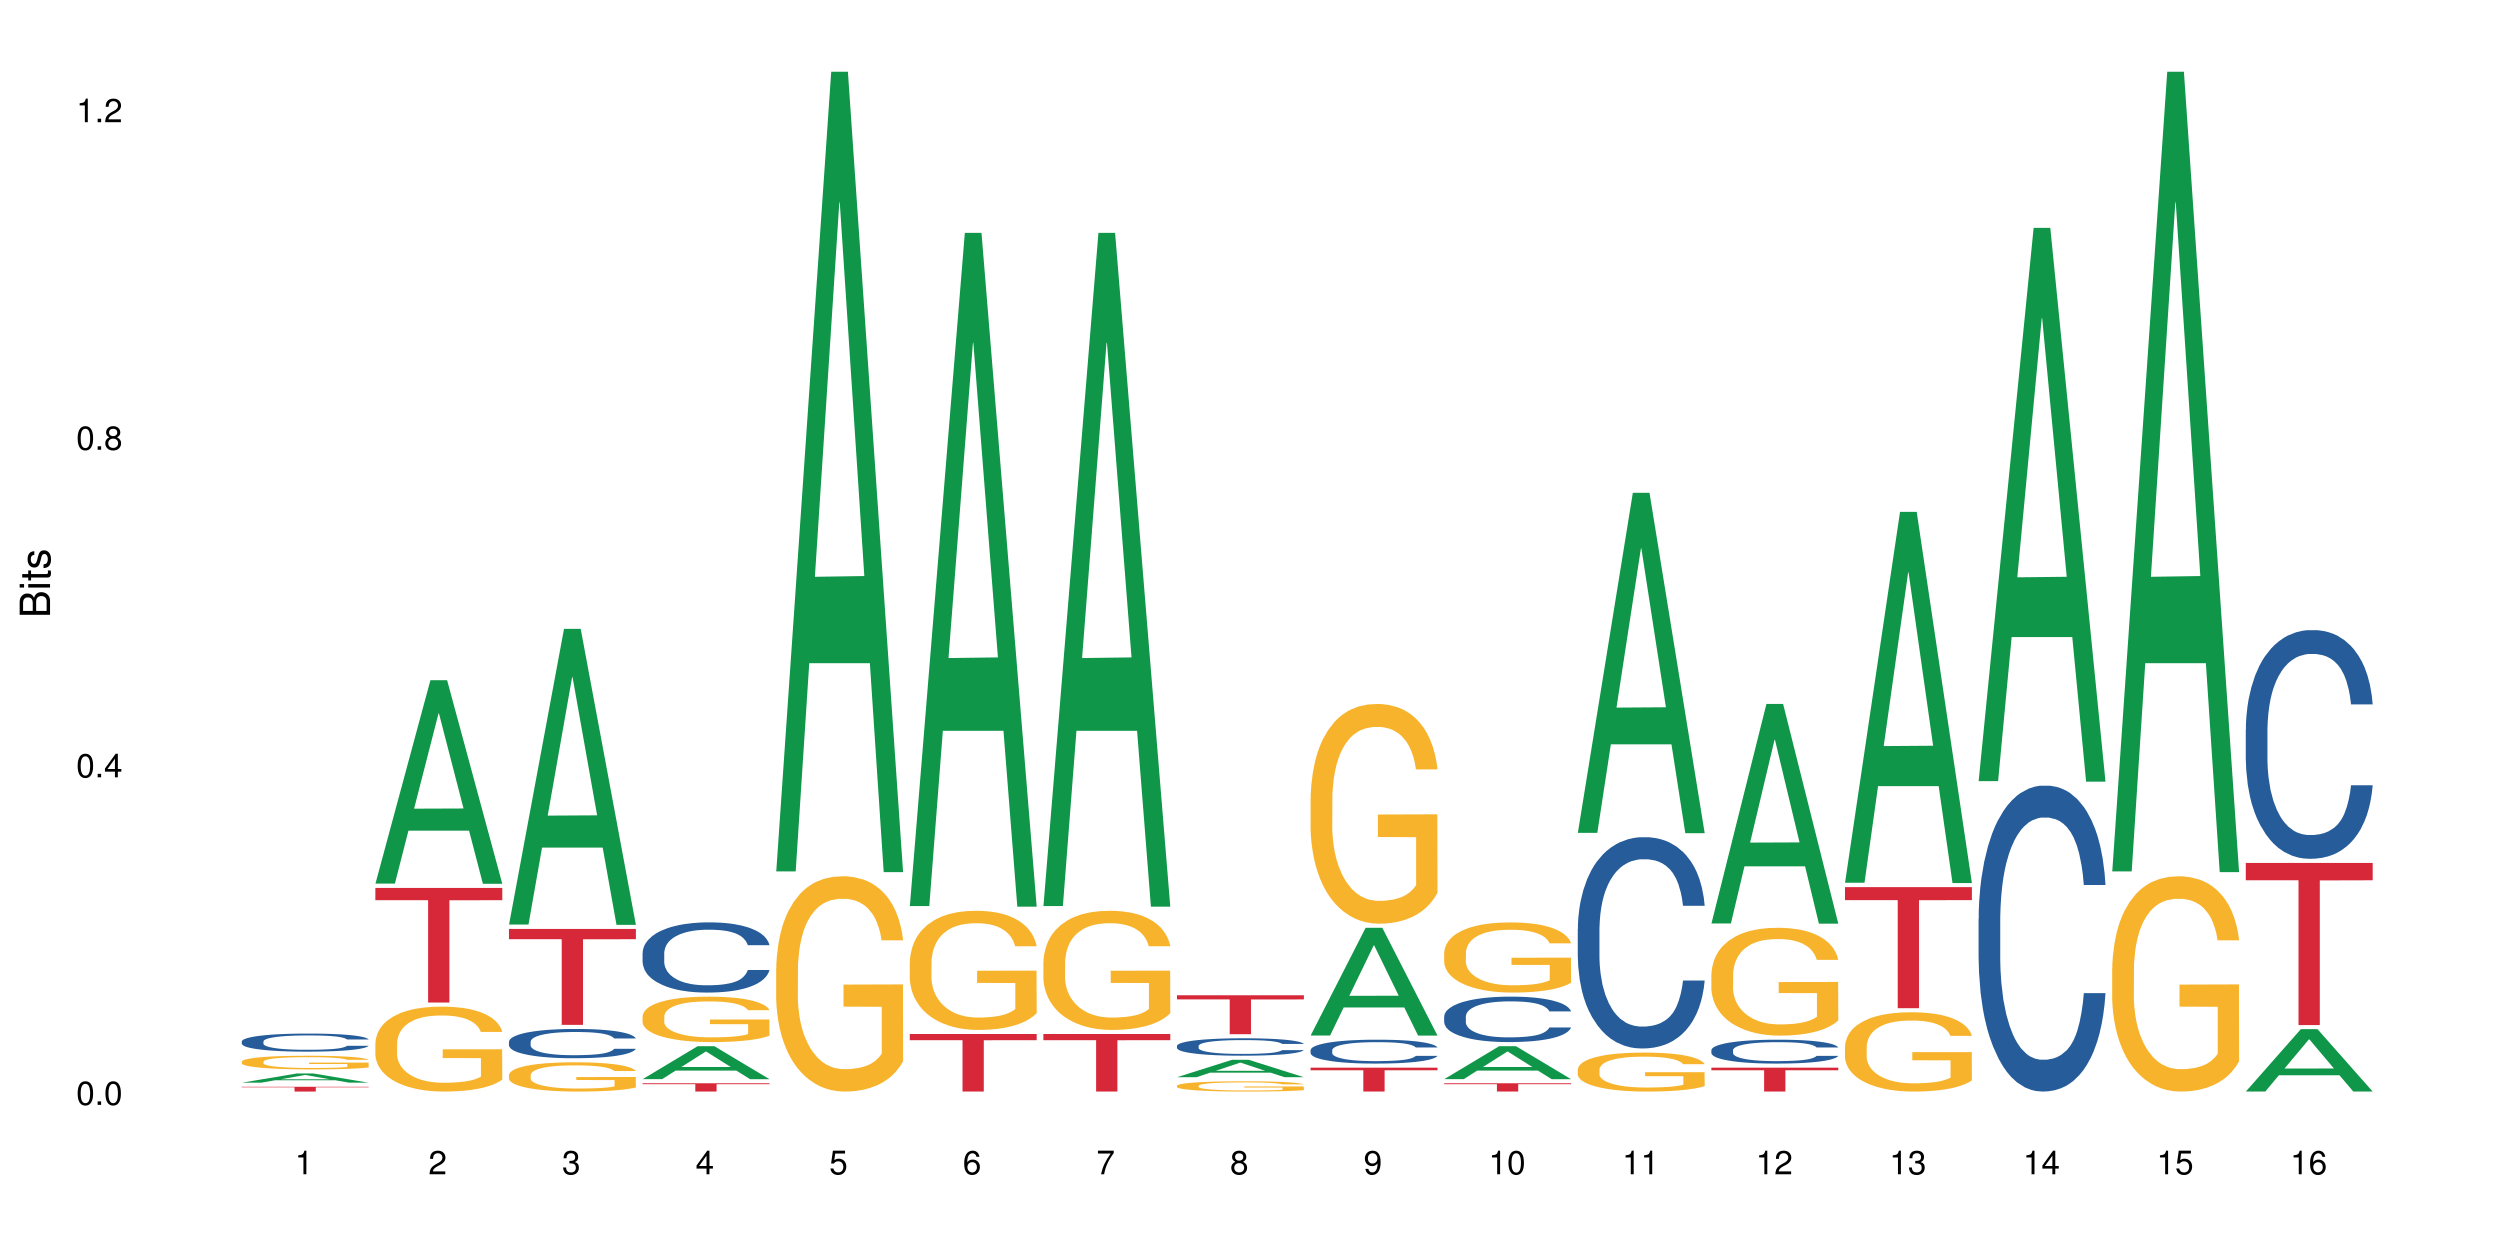 <?xml version="1.0" encoding="UTF-8"?>
<svg xmlns="http://www.w3.org/2000/svg" xmlns:xlink="http://www.w3.org/1999/xlink" width="720pt" height="360pt" viewBox="0 0 720 360" version="1.1">
<defs>
<g>
<symbol overflow="visible" id="glyph0-0">
<path style="stroke:none;" d=""/>
</symbol>
<symbol overflow="visible" id="glyph0-1">
<path style="stroke:none;" d="M 2.641 -6.797 C 2 -6.797 1.422 -6.531 1.078 -6.047 C 0.641 -5.453 0.406 -4.547 0.406 -3.297 C 0.406 -1 1.188 0.219 2.641 0.219 C 4.078 0.219 4.859 -1 4.859 -3.234 C 4.859 -4.562 4.656 -5.438 4.203 -6.047 C 3.844 -6.531 3.281 -6.797 2.641 -6.797 Z M 2.641 -6.047 C 3.547 -6.047 4 -5.125 4 -3.312 C 4 -1.375 3.562 -0.484 2.625 -0.484 C 1.734 -0.484 1.281 -1.422 1.281 -3.281 C 1.281 -5.141 1.734 -6.047 2.641 -6.047 Z M 2.641 -6.047 "/>
</symbol>
<symbol overflow="visible" id="glyph0-2">
<path style="stroke:none;" d="M 1.828 -1 L 0.828 -1 L 0.828 0 L 1.828 0 Z M 1.828 -1 "/>
</symbol>
<symbol overflow="visible" id="glyph0-3">
<path style="stroke:none;" d="M 3.141 -1.625 L 3.141 0 L 3.984 0 L 3.984 -1.625 L 4.984 -1.625 L 4.984 -2.391 L 3.984 -2.391 L 3.984 -6.797 L 3.359 -6.797 L 0.266 -2.516 L 0.266 -1.625 Z M 3.141 -2.391 L 1 -2.391 L 3.141 -5.359 Z M 3.141 -2.391 "/>
</symbol>
<symbol overflow="visible" id="glyph0-4">
<path style="stroke:none;" d="M 3.75 -3.578 C 4.453 -4 4.688 -4.344 4.688 -4.984 C 4.688 -6.047 3.844 -6.797 2.641 -6.797 C 1.438 -6.797 0.594 -6.047 0.594 -4.984 C 0.594 -4.359 0.828 -4.016 1.516 -3.578 C 0.734 -3.203 0.359 -2.641 0.359 -1.891 C 0.359 -0.641 1.297 0.219 2.641 0.219 C 3.984 0.219 4.922 -0.641 4.922 -1.875 C 4.922 -2.641 4.531 -3.203 3.75 -3.578 Z M 2.641 -6.047 C 3.359 -6.047 3.812 -5.625 3.812 -4.969 C 3.812 -4.344 3.344 -3.922 2.641 -3.922 C 1.922 -3.922 1.453 -4.344 1.453 -4.984 C 1.453 -5.625 1.922 -6.047 2.641 -6.047 Z M 2.641 -3.203 C 3.484 -3.203 4.062 -2.672 4.062 -1.875 C 4.062 -1.062 3.484 -0.531 2.625 -0.531 C 1.797 -0.531 1.219 -1.078 1.219 -1.875 C 1.219 -2.672 1.797 -3.203 2.641 -3.203 Z M 2.641 -3.203 "/>
</symbol>
<symbol overflow="visible" id="glyph0-5">
<path style="stroke:none;" d="M 2.484 -4.844 L 2.484 0 L 3.328 0 L 3.328 -6.797 L 2.766 -6.797 C 2.469 -5.75 2.281 -5.609 0.984 -5.453 L 0.984 -4.844 Z M 2.484 -4.844 "/>
</symbol>
<symbol overflow="visible" id="glyph0-6">
<path style="stroke:none;" d="M 4.859 -0.828 L 1.281 -0.828 C 1.359 -1.391 1.672 -1.75 2.5 -2.234 L 3.469 -2.75 C 4.406 -3.266 4.906 -3.969 4.906 -4.812 C 4.906 -5.375 4.672 -5.906 4.266 -6.266 C 3.859 -6.625 3.375 -6.797 2.719 -6.797 C 1.859 -6.797 1.219 -6.5 0.844 -5.922 C 0.609 -5.562 0.5 -5.125 0.484 -4.438 L 1.328 -4.438 C 1.359 -4.906 1.406 -5.188 1.531 -5.406 C 1.75 -5.812 2.188 -6.062 2.703 -6.062 C 3.469 -6.062 4.031 -5.516 4.031 -4.781 C 4.031 -4.25 3.719 -3.797 3.125 -3.438 L 2.234 -2.938 C 0.812 -2.141 0.406 -1.5 0.328 0 L 4.859 0 Z M 4.859 -0.828 "/>
</symbol>
<symbol overflow="visible" id="glyph0-7">
<path style="stroke:none;" d="M 2.125 -3.125 L 2.578 -3.125 C 3.516 -3.125 3.984 -2.703 3.984 -1.891 C 3.984 -1.031 3.469 -0.531 2.578 -0.531 C 1.656 -0.531 1.203 -0.984 1.156 -1.969 L 0.312 -1.969 C 0.344 -1.422 0.438 -1.078 0.609 -0.766 C 0.953 -0.109 1.625 0.219 2.547 0.219 C 3.953 0.219 4.859 -0.609 4.859 -1.906 C 4.859 -2.766 4.516 -3.25 3.703 -3.516 C 4.344 -3.766 4.656 -4.25 4.656 -4.938 C 4.656 -6.109 3.875 -6.797 2.578 -6.797 C 1.203 -6.797 0.484 -6.047 0.453 -4.609 L 1.297 -4.609 C 1.312 -5.016 1.344 -5.25 1.453 -5.453 C 1.641 -5.828 2.062 -6.062 2.594 -6.062 C 3.344 -6.062 3.797 -5.625 3.797 -4.906 C 3.797 -4.422 3.609 -4.141 3.25 -3.984 C 3.016 -3.891 2.719 -3.844 2.125 -3.844 Z M 2.125 -3.125 "/>
</symbol>
<symbol overflow="visible" id="glyph0-8">
<path style="stroke:none;" d="M 4.562 -6.797 L 1.062 -6.797 L 0.547 -3.094 L 1.328 -3.094 C 1.719 -3.562 2.047 -3.734 2.578 -3.734 C 3.484 -3.734 4.062 -3.109 4.062 -2.094 C 4.062 -1.125 3.484 -0.531 2.578 -0.531 C 1.828 -0.531 1.375 -0.906 1.188 -1.672 L 0.328 -1.672 C 0.453 -1.109 0.547 -0.844 0.75 -0.594 C 1.125 -0.078 1.828 0.219 2.594 0.219 C 3.969 0.219 4.922 -0.781 4.922 -2.219 C 4.922 -3.562 4.031 -4.484 2.719 -4.484 C 2.25 -4.484 1.859 -4.359 1.469 -4.062 L 1.734 -5.969 L 4.562 -5.969 Z M 4.562 -6.797 "/>
</symbol>
<symbol overflow="visible" id="glyph0-9">
<path style="stroke:none;" d="M 4.781 -5.031 C 4.609 -6.141 3.891 -6.797 2.844 -6.797 C 2.094 -6.797 1.422 -6.438 1.031 -5.828 C 0.609 -5.172 0.406 -4.344 0.406 -3.094 C 0.406 -1.953 0.578 -1.234 0.984 -0.625 C 1.359 -0.078 1.953 0.219 2.703 0.219 C 3.984 0.219 4.922 -0.734 4.922 -2.078 C 4.922 -3.344 4.062 -4.234 2.844 -4.234 C 2.172 -4.234 1.641 -3.969 1.281 -3.469 C 1.281 -5.125 1.828 -6.047 2.797 -6.047 C 3.391 -6.047 3.797 -5.672 3.938 -5.031 Z M 2.734 -3.484 C 3.547 -3.484 4.062 -2.922 4.062 -2 C 4.062 -1.156 3.484 -0.531 2.703 -0.531 C 1.922 -0.531 1.328 -1.188 1.328 -2.047 C 1.328 -2.891 1.906 -3.484 2.734 -3.484 Z M 2.734 -3.484 "/>
</symbol>
<symbol overflow="visible" id="glyph0-10">
<path style="stroke:none;" d="M 4.984 -6.797 L 0.438 -6.797 L 0.438 -5.969 L 4.109 -5.969 C 2.5 -3.656 1.828 -2.234 1.328 0 L 2.219 0 C 2.594 -2.172 3.453 -4.047 4.984 -6.094 Z M 4.984 -6.797 "/>
</symbol>
<symbol overflow="visible" id="glyph0-11">
<path style="stroke:none;" d="M 0.516 -1.547 C 0.672 -0.438 1.406 0.219 2.438 0.219 C 3.188 0.219 3.859 -0.141 4.266 -0.75 C 4.688 -1.406 4.891 -2.25 4.891 -3.484 C 4.891 -4.625 4.703 -5.359 4.312 -5.953 C 3.938 -6.5 3.344 -6.797 2.594 -6.797 C 1.297 -6.797 0.359 -5.844 0.359 -4.516 C 0.359 -3.25 1.234 -2.344 2.453 -2.344 C 3.094 -2.344 3.562 -2.578 4.016 -3.109 C 4 -1.453 3.469 -0.531 2.5 -0.531 C 1.906 -0.531 1.484 -0.906 1.359 -1.547 Z M 2.578 -6.062 C 3.375 -6.062 3.969 -5.406 3.969 -4.531 C 3.969 -3.688 3.375 -3.094 2.547 -3.094 C 1.734 -3.094 1.234 -3.672 1.234 -4.578 C 1.234 -5.438 1.797 -6.062 2.578 -6.062 Z M 2.578 -6.062 "/>
</symbol>
<symbol overflow="visible" id="glyph1-0">
<path style="stroke:none;" d=""/>
</symbol>
<symbol overflow="visible" id="glyph1-1">
<path style="stroke:none;" d="M 0 -0.953 L 0 -4.891 C 0 -5.719 -0.234 -6.344 -0.734 -6.797 C -1.188 -7.234 -1.812 -7.469 -2.5 -7.469 C -3.547 -7.469 -4.188 -7 -4.625 -5.875 C -4.984 -6.672 -5.641 -7.094 -6.531 -7.094 C -7.156 -7.094 -7.734 -6.859 -8.141 -6.391 C -8.562 -5.938 -8.75 -5.344 -8.75 -4.5 L -8.75 -0.953 Z M -4.984 -2.062 L -7.766 -2.062 L -7.766 -4.219 C -7.766 -4.844 -7.688 -5.203 -7.453 -5.5 C -7.219 -5.812 -6.859 -5.969 -6.375 -5.969 C -5.906 -5.969 -5.531 -5.812 -5.297 -5.5 C -5.062 -5.203 -4.984 -4.844 -4.984 -4.219 Z M -0.984 -2.062 L -4 -2.062 L -4 -4.781 C -4 -5.328 -3.859 -5.688 -3.578 -5.953 C -3.297 -6.219 -2.922 -6.359 -2.484 -6.359 C -2.062 -6.359 -1.688 -6.219 -1.406 -5.953 C -1.109 -5.688 -0.984 -5.328 -0.984 -4.781 Z M -0.984 -2.062 "/>
</symbol>
<symbol overflow="visible" id="glyph1-2">
<path style="stroke:none;" d="M -6.281 -1.797 L -6.281 -0.797 L 0 -0.797 L 0 -1.797 Z M -8.75 -1.797 L -8.75 -0.797 L -7.484 -0.797 L -7.484 -1.797 Z M -8.75 -1.797 "/>
</symbol>
<symbol overflow="visible" id="glyph1-3">
<path style="stroke:none;" d="M -6.281 -3.047 L -6.281 -2.016 L -8.016 -2.016 L -8.016 -1.016 L -6.281 -1.016 L -6.281 -0.172 L -5.469 -0.172 L -5.469 -1.016 L -0.719 -1.016 C -0.078 -1.016 0.281 -1.453 0.281 -2.234 C 0.281 -2.469 0.25 -2.719 0.188 -3.047 L -0.641 -3.047 C -0.609 -2.922 -0.594 -2.766 -0.594 -2.562 C -0.594 -2.141 -0.719 -2.016 -1.156 -2.016 L -5.469 -2.016 L -5.469 -3.047 Z M -6.281 -3.047 "/>
</symbol>
<symbol overflow="visible" id="glyph1-4">
<path style="stroke:none;" d="M -4.531 -5.25 C -5.766 -5.25 -6.469 -4.422 -6.469 -2.969 C -6.469 -1.516 -5.719 -0.562 -4.547 -0.562 C -3.562 -0.562 -3.094 -1.062 -2.734 -2.562 L -2.516 -3.484 C -2.344 -4.188 -2.094 -4.469 -1.625 -4.469 C -1.047 -4.469 -0.641 -3.875 -0.641 -3 C -0.641 -2.453 -0.797 -2 -1.062 -1.75 C -1.25 -1.594 -1.422 -1.531 -1.875 -1.469 L -1.875 -0.406 C -0.422 -0.453 0.281 -1.266 0.281 -2.922 C 0.281 -4.5 -0.5 -5.516 -1.719 -5.516 C -2.656 -5.516 -3.172 -4.984 -3.469 -3.734 L -3.703 -2.766 C -3.891 -1.953 -4.156 -1.609 -4.594 -1.609 C -5.172 -1.609 -5.547 -2.125 -5.547 -2.938 C -5.547 -3.75 -5.203 -4.172 -4.531 -4.203 Z M -4.531 -5.25 "/>
</symbol>
</g>
</defs>
<g id="surface2172">
<rect x="0" y="0" width="720" height="360" style="fill:rgb(100%,100%,100%);fill-opacity:1;stroke:none;"/>
<path style=" stroke:none;fill-rule:nonzero;fill:rgb(6.275%,58.824%,28.235%);fill-opacity:1;" d="M 69.629 311.812 L 69.668 311.812 L 85.484 309.164 L 90.289 309.164 L 106.184 311.816 L 100.598 311.816 L 96.613 311.125 L 79.156 311.125 L 75.254 311.812 L 69.629 311.812 L 80.836 310.836 L 95.012 310.836 L 87.945 309.598 L 87.867 309.594 L 87.789 309.602 L 80.797 310.836 L 80.836 310.836 Z M 69.629 311.812 "/>
<path style=" stroke:none;fill-rule:nonzero;fill:rgb(14.51%,36.078%,60%);fill-opacity:1;" d="M 69.629 299.934 L 69.676 299.93 L 69.676 299.816 L 69.809 299.633 L 70.121 299.406 L 70.434 299.25 L 71.234 298.969 L 72.348 298.695 L 73.508 298.488 L 74.355 298.363 L 75.113 298.27 L 76.852 298.09 L 77.965 298 L 79.168 297.922 L 80.641 297.84 L 81.711 297.793 L 84.117 297.715 L 85.898 297.684 L 87.281 297.668 L 90.27 297.668 L 92.051 297.688 L 93.344 297.711 L 94.77 297.75 L 95.973 297.793 L 98.07 297.895 L 99.941 298.031 L 100.789 298.105 L 102.125 298.254 L 103.152 298.395 L 103.863 298.52 L 104.668 298.695 L 105.379 298.91 L 105.914 299.152 L 106.184 299.359 L 99.941 299.359 L 99.629 299.168 L 99.273 299.02 L 98.605 298.824 L 97.938 298.688 L 97 298.547 L 96.152 298.457 L 94.992 298.367 L 93.969 298.309 L 92.898 298.27 L 91.875 298.238 L 89.91 298.211 L 87.637 298.211 L 86.793 298.219 L 85.055 298.258 L 84.117 298.293 L 82.781 298.359 L 81.844 298.422 L 80.73 298.516 L 79.973 298.598 L 79.035 298.719 L 78.367 298.828 L 77.609 298.988 L 77.164 299.105 L 76.762 299.238 L 76.406 299.395 L 76.137 299.562 L 75.961 299.738 L 75.871 299.91 L 75.871 300.648 L 75.961 300.82 L 76.184 301.02 L 76.762 301.309 L 77.609 301.562 L 78.59 301.762 L 79.527 301.902 L 80.059 301.969 L 80.773 302.047 L 81.887 302.141 L 83.492 302.238 L 84.43 302.273 L 85.855 302.312 L 87.328 302.332 L 89.289 302.332 L 91.027 302.312 L 92.184 302.289 L 93.391 302.25 L 95.039 302.172 L 96.062 302.094 L 96.953 302.004 L 97.625 301.914 L 98.07 301.836 L 98.738 301.691 L 99.273 301.527 L 99.676 301.363 L 99.941 301.199 L 106.184 301.199 L 105.914 301.391 L 105.516 301.574 L 105.113 301.715 L 104.488 301.879 L 103.773 302.027 L 102.75 302.195 L 101.902 302.305 L 100.789 302.422 L 99.762 302.512 L 98.648 302.594 L 97 302.688 L 95.93 302.738 L 94.77 302.781 L 93.391 302.816 L 91.648 302.852 L 89.777 302.871 L 88.039 302.875 L 86.168 302.867 L 84.785 302.848 L 82.957 302.805 L 80.684 302.719 L 79.035 302.629 L 77.742 302.535 L 76.629 302.441 L 75.379 302.312 L 73.773 302.105 L 72.793 301.941 L 72.125 301.809 L 71.367 301.625 L 70.832 301.457 L 70.207 301.191 L 69.762 300.852 L 69.629 300.59 Z M 69.629 299.934 "/>
<path style=" stroke:none;fill-rule:nonzero;fill:rgb(96.863%,70.196%,16.863%);fill-opacity:1;" d="M 69.629 305.738 L 69.676 305.734 L 69.676 305.664 L 69.852 305.5 L 70.297 305.277 L 70.879 305.094 L 71.5 304.953 L 71.902 304.875 L 72.57 304.77 L 73.152 304.691 L 74.621 304.527 L 76.496 304.379 L 77.52 304.312 L 78.68 304.25 L 80.328 304.184 L 81.086 304.16 L 83.402 304.102 L 86.035 304.066 L 88.93 304.055 L 90.27 304.059 L 92.098 304.074 L 94.594 304.113 L 96.02 304.148 L 97.133 304.184 L 98.293 304.23 L 99.719 304.301 L 101.055 304.387 L 102.125 304.473 L 103.195 304.582 L 104.086 304.695 L 104.844 304.824 L 105.516 304.973 L 105.914 305.098 L 106.184 305.223 L 99.984 305.223 L 99.629 305.098 L 99.227 305 L 98.559 304.883 L 97.891 304.797 L 97.223 304.73 L 95.973 304.637 L 94.906 304.578 L 93.566 304.527 L 92.273 304.496 L 90.805 304.473 L 89.91 304.469 L 87.551 304.469 L 85.41 304.492 L 84.16 304.52 L 83.27 304.551 L 82.023 304.605 L 81.266 304.648 L 80.816 304.676 L 79.48 304.785 L 78.59 304.887 L 78.098 304.957 L 77.477 305.062 L 77.027 305.16 L 76.539 305.305 L 76.27 305.41 L 75.914 305.656 L 75.871 306.301 L 76.004 306.438 L 76.27 306.586 L 76.629 306.715 L 77.164 306.852 L 77.699 306.953 L 78.633 307.094 L 79.438 307.188 L 80.059 307.25 L 81.266 307.344 L 81.754 307.379 L 82.914 307.441 L 84.117 307.492 L 85.59 307.535 L 86.703 307.559 L 88.484 307.574 L 90.758 307.574 L 93.434 307.555 L 95.129 307.523 L 96.285 307.496 L 97.043 307.473 L 97.98 307.43 L 98.648 307.395 L 99.273 307.355 L 100.031 307.297 L 100.031 306.438 L 89.02 306.434 L 89.02 306.031 L 106.137 306.027 L 106.184 307.43 L 105.246 307.527 L 104.086 307.621 L 102.973 307.695 L 101.812 307.754 L 100.164 307.824 L 98.828 307.867 L 96.777 307.914 L 94.906 307.949 L 92.941 307.969 L 91.203 307.98 L 89.152 307.984 L 87.328 307.977 L 85.363 307.957 L 83.805 307.926 L 82.379 307.891 L 80.953 307.844 L 79.168 307.77 L 78.012 307.707 L 76.805 307.633 L 75.602 307.543 L 74.531 307.445 L 73.82 307.371 L 73.105 307.285 L 72.348 307.176 L 71.637 307.055 L 71.102 306.945 L 70.609 306.816 L 70.254 306.699 L 69.898 306.539 L 69.719 306.41 L 69.629 306.297 Z M 69.629 305.738 "/>
<path style=" stroke:none;fill-rule:nonzero;fill:rgb(83.922%,15.686%,22.353%);fill-opacity:1;" d="M 69.629 312.996 L 106.184 312.996 L 106.184 313.145 L 90.949 313.145 L 90.949 314.371 L 84.82 314.371 L 84.82 313.145 L 69.629 313.145 Z M 69.629 312.996 "/>
<path style=" stroke:none;fill-rule:nonzero;fill:rgb(6.275%,58.824%,28.235%);fill-opacity:1;" d="M 108.105 254.484 L 108.145 254.43 L 123.961 195.891 L 128.766 195.891 L 144.66 254.543 L 139.074 254.543 L 135.09 239.23 L 117.637 239.23 L 113.73 254.484 L 108.105 254.484 L 119.312 232.898 L 133.492 232.844 L 126.422 205.473 L 126.344 205.418 L 126.266 205.586 L 119.273 232.844 L 119.312 232.898 Z M 108.105 254.484 "/>
<path style=" stroke:none;fill-rule:nonzero;fill:rgb(96.863%,70.196%,16.863%);fill-opacity:1;" d="M 108.105 300.387 L 108.152 300.363 L 108.152 299.918 L 108.328 298.91 L 108.773 297.527 L 109.355 296.387 L 109.98 295.492 L 110.379 295.023 L 111.047 294.355 L 111.629 293.863 L 113.098 292.859 L 114.973 291.918 L 115.996 291.516 L 117.156 291.137 L 118.805 290.715 L 119.562 290.559 L 121.879 290.199 L 124.512 289.977 L 127.406 289.91 L 128.746 289.93 L 130.574 290.02 L 133.07 290.266 L 134.496 290.488 L 135.609 290.715 L 136.77 291.004 L 138.195 291.449 L 139.531 291.988 L 140.602 292.523 L 141.672 293.191 L 142.562 293.906 L 143.32 294.691 L 143.992 295.629 L 144.391 296.41 L 144.66 297.191 L 138.465 297.191 L 138.105 296.41 L 137.707 295.809 L 137.035 295.07 L 136.367 294.535 L 135.699 294.109 L 134.453 293.527 L 133.383 293.172 L 132.043 292.859 L 130.75 292.656 L 129.281 292.523 L 128.391 292.477 L 126.027 292.477 L 123.887 292.633 L 122.637 292.812 L 121.746 292.992 L 120.5 293.328 L 119.742 293.594 L 119.297 293.773 L 117.957 294.465 L 117.066 295.094 L 116.574 295.516 L 115.953 296.188 L 115.508 296.789 L 115.016 297.684 L 114.75 298.352 L 114.391 299.871 L 114.348 303.895 L 114.48 304.742 L 114.75 305.66 L 115.105 306.461 L 115.641 307.312 L 116.176 307.961 L 117.109 308.832 L 117.914 309.41 L 118.539 309.793 L 119.742 310.395 L 120.23 310.594 L 121.391 310.996 L 122.594 311.309 L 124.066 311.578 L 125.18 311.711 L 126.961 311.824 L 129.234 311.824 L 131.91 311.691 L 133.605 311.512 L 134.762 311.332 L 135.52 311.176 L 136.457 310.93 L 137.125 310.707 L 137.75 310.461 L 138.508 310.082 L 138.508 304.742 L 127.496 304.719 L 127.496 302.219 L 144.613 302.195 L 144.66 310.93 L 143.723 311.535 L 142.562 312.113 L 141.449 312.562 L 140.289 312.941 L 138.641 313.367 L 137.305 313.633 L 135.254 313.945 L 133.383 314.148 L 131.422 314.281 L 129.68 314.348 L 127.633 314.371 L 125.805 314.324 L 123.844 314.191 L 122.281 314.012 L 120.855 313.789 L 119.43 313.5 L 117.645 313.031 L 116.488 312.652 L 115.285 312.18 L 114.078 311.621 L 113.012 311.02 L 112.297 310.551 L 111.582 310.016 L 110.824 309.344 L 110.113 308.586 L 109.578 307.891 L 109.086 307.109 L 108.73 306.375 L 108.375 305.367 L 108.195 304.562 L 108.105 303.871 Z M 108.105 300.387 "/>
<path style=" stroke:none;fill-rule:nonzero;fill:rgb(83.922%,15.686%,22.353%);fill-opacity:1;" d="M 108.105 255.723 L 144.66 255.723 L 144.66 259.254 L 129.426 259.285 L 129.426 288.73 L 123.297 288.73 L 123.297 259.316 L 123.207 259.254 L 108.105 259.254 Z M 108.105 255.723 "/>
<path style=" stroke:none;fill-rule:nonzero;fill:rgb(6.275%,58.824%,28.235%);fill-opacity:1;" d="M 146.582 266.273 L 146.621 266.195 L 162.438 181.105 L 167.242 181.105 L 183.137 266.355 L 177.551 266.355 L 173.57 244.102 L 156.113 244.102 L 152.207 266.273 L 146.582 266.273 L 157.793 234.895 L 171.969 234.816 L 164.898 195.031 L 164.82 194.953 L 164.742 195.191 L 157.754 234.816 L 157.793 234.895 Z M 146.582 266.273 "/>
<path style=" stroke:none;fill-rule:nonzero;fill:rgb(14.51%,36.078%,60%);fill-opacity:1;" d="M 146.582 300.008 L 146.629 300 L 146.629 299.816 L 146.762 299.523 L 147.074 299.152 L 147.387 298.898 L 148.188 298.445 L 149.301 298.008 L 150.461 297.668 L 151.309 297.469 L 152.066 297.312 L 153.805 297.027 L 154.918 296.883 L 156.121 296.75 L 157.594 296.621 L 158.664 296.543 L 161.07 296.422 L 162.855 296.367 L 164.234 296.344 L 167.223 296.344 L 169.004 296.375 L 170.297 296.414 L 171.727 296.473 L 172.93 296.543 L 175.023 296.715 L 176.895 296.93 L 177.742 297.051 L 179.078 297.289 L 180.105 297.523 L 180.82 297.723 L 181.621 298.008 L 182.336 298.352 L 182.867 298.746 L 183.137 299.078 L 176.895 299.078 L 176.582 298.77 L 176.227 298.531 L 175.559 298.215 L 174.891 297.992 L 173.953 297.77 L 173.105 297.621 L 171.949 297.477 L 170.922 297.383 L 169.852 297.312 L 168.828 297.27 L 166.867 297.223 L 164.594 297.223 L 163.746 297.238 L 162.008 297.297 L 161.07 297.352 L 159.734 297.461 L 158.797 297.559 L 157.684 297.715 L 156.926 297.844 L 155.988 298.047 L 155.32 298.223 L 154.562 298.477 L 154.117 298.668 L 153.715 298.883 L 153.359 299.141 L 153.09 299.41 L 152.914 299.691 L 152.824 299.969 L 152.824 301.164 L 152.914 301.441 L 153.137 301.766 L 153.715 302.234 L 154.562 302.641 L 155.543 302.965 L 156.48 303.195 L 157.016 303.305 L 157.727 303.426 L 158.844 303.582 L 160.445 303.734 L 161.383 303.797 L 162.809 303.859 L 164.281 303.891 L 166.242 303.891 L 167.98 303.859 L 169.141 303.82 L 170.344 303.758 L 171.992 303.629 L 173.016 303.504 L 173.91 303.359 L 174.578 303.211 L 175.023 303.09 L 175.691 302.852 L 176.227 302.59 L 176.629 302.32 L 176.895 302.059 L 183.137 302.059 L 182.867 302.363 L 182.469 302.664 L 182.066 302.887 L 181.441 303.156 L 180.73 303.398 L 179.703 303.668 L 178.855 303.844 L 177.742 304.035 L 176.719 304.184 L 175.602 304.312 L 173.953 304.469 L 172.883 304.543 L 171.727 304.613 L 170.344 304.676 L 168.605 304.73 L 166.73 304.758 L 164.992 304.766 L 163.121 304.754 L 161.738 304.723 L 159.91 304.652 L 157.637 304.512 L 155.988 304.367 L 154.695 304.219 L 153.582 304.066 L 152.332 303.859 L 150.73 303.52 L 149.75 303.258 L 149.078 303.043 L 148.32 302.742 L 147.785 302.473 L 147.164 302.043 L 146.719 301.496 L 146.582 301.07 Z M 146.582 300.008 "/>
<path style=" stroke:none;fill-rule:nonzero;fill:rgb(96.863%,70.196%,16.863%);fill-opacity:1;" d="M 146.582 309.555 L 146.629 309.547 L 146.629 309.395 L 146.805 309.047 L 147.25 308.57 L 147.832 308.18 L 148.457 307.871 L 148.855 307.707 L 149.523 307.477 L 150.105 307.309 L 151.574 306.961 L 153.449 306.641 L 154.473 306.5 L 155.633 306.371 L 157.281 306.223 L 158.039 306.172 L 160.359 306.047 L 162.988 305.969 L 165.887 305.945 L 167.223 305.953 L 169.051 305.984 L 171.547 306.07 L 172.973 306.148 L 174.086 306.223 L 175.246 306.324 L 176.672 306.477 L 178.012 306.664 L 179.078 306.848 L 180.148 307.078 L 181.043 307.324 L 181.801 307.594 L 182.469 307.918 L 182.867 308.188 L 183.137 308.453 L 176.941 308.453 L 176.582 308.188 L 176.184 307.977 L 175.516 307.723 L 174.844 307.539 L 174.176 307.395 L 172.93 307.191 L 171.859 307.07 L 170.52 306.961 L 169.227 306.895 L 167.758 306.848 L 166.867 306.832 L 164.504 306.832 L 162.363 306.887 L 161.117 306.945 L 160.223 307.008 L 158.977 307.125 L 158.219 307.215 L 157.773 307.277 L 156.434 307.516 L 155.543 307.73 L 155.055 307.879 L 154.43 308.109 L 153.984 308.316 L 153.492 308.625 L 153.227 308.855 L 152.867 309.379 L 152.824 310.762 L 152.957 311.055 L 153.227 311.371 L 153.582 311.648 L 154.117 311.941 L 154.652 312.164 L 155.586 312.461 L 156.391 312.664 L 157.016 312.793 L 158.219 313 L 158.707 313.07 L 159.867 313.211 L 161.07 313.316 L 162.543 313.41 L 163.656 313.457 L 165.438 313.492 L 167.711 313.492 L 170.387 313.449 L 172.082 313.387 L 173.242 313.324 L 174 313.27 L 174.934 313.188 L 175.602 313.109 L 176.227 313.023 L 176.984 312.895 L 176.984 311.055 L 165.973 311.047 L 165.973 310.188 L 183.094 310.18 L 183.137 313.188 L 182.199 313.395 L 181.043 313.594 L 179.926 313.746 L 178.77 313.879 L 177.117 314.023 L 175.781 314.117 L 173.73 314.223 L 171.859 314.293 L 169.898 314.34 L 168.16 314.363 L 166.109 314.371 L 164.281 314.355 L 162.32 314.309 L 160.758 314.246 L 159.332 314.172 L 157.906 314.07 L 156.121 313.91 L 154.965 313.777 L 153.762 313.617 L 152.555 313.426 L 151.488 313.215 L 150.773 313.055 L 150.059 312.871 L 149.301 312.641 L 148.59 312.379 L 148.055 312.141 L 147.562 311.871 L 147.207 311.617 L 146.852 311.27 L 146.672 310.992 L 146.582 310.754 Z M 146.582 309.555 "/>
<path style=" stroke:none;fill-rule:nonzero;fill:rgb(83.922%,15.686%,22.353%);fill-opacity:1;" d="M 146.582 267.535 L 183.137 267.535 L 183.137 270.492 L 167.902 270.516 L 167.902 295.164 L 161.773 295.164 L 161.773 270.543 L 161.684 270.492 L 146.582 270.492 Z M 146.582 267.535 "/>
<path style=" stroke:none;fill-rule:nonzero;fill:rgb(6.275%,58.824%,28.235%);fill-opacity:1;" d="M 185.059 310.797 L 185.098 310.789 L 200.914 301.297 L 205.719 301.297 L 221.613 310.809 L 216.027 310.809 L 212.047 308.324 L 194.59 308.324 L 190.684 310.797 L 185.059 310.797 L 196.27 307.297 L 210.445 307.289 L 203.375 302.852 L 203.297 302.84 L 203.219 302.867 L 196.23 307.289 L 196.27 307.297 Z M 185.059 310.797 "/>
<path style=" stroke:none;fill-rule:nonzero;fill:rgb(14.51%,36.078%,60%);fill-opacity:1;" d="M 185.059 274.449 L 185.105 274.43 L 185.105 273.988 L 185.238 273.285 L 185.551 272.398 L 185.863 271.789 L 186.664 270.699 L 187.781 269.648 L 188.938 268.836 L 189.785 268.355 L 190.543 267.988 L 192.281 267.305 L 193.395 266.953 L 194.602 266.637 L 196.07 266.324 L 197.141 266.141 L 199.547 265.844 L 201.332 265.715 L 202.711 265.66 L 205.699 265.66 L 207.484 265.734 L 208.773 265.824 L 210.203 265.973 L 211.406 266.141 L 213.5 266.547 L 215.371 267.062 L 216.219 267.359 L 217.559 267.93 L 218.582 268.484 L 219.297 268.965 L 220.098 269.648 L 220.812 270.48 L 221.348 271.422 L 221.613 272.215 L 215.371 272.215 L 215.062 271.477 L 214.703 270.902 L 214.035 270.148 L 213.367 269.613 L 212.43 269.074 L 211.582 268.727 L 210.426 268.375 L 209.398 268.152 L 208.328 267.988 L 207.305 267.875 L 205.344 267.766 L 203.07 267.766 L 202.223 267.801 L 200.484 267.949 L 199.547 268.078 L 198.211 268.336 L 197.273 268.578 L 196.16 268.945 L 195.402 269.262 L 194.465 269.742 L 193.797 270.164 L 193.039 270.773 L 192.594 271.238 L 192.191 271.754 L 191.836 272.363 L 191.57 273.008 L 191.391 273.691 L 191.301 274.355 L 191.301 277.219 L 191.391 277.883 L 191.613 278.66 L 192.191 279.785 L 193.039 280.766 L 194.02 281.539 L 194.957 282.094 L 195.492 282.352 L 196.203 282.648 L 197.32 283.02 L 198.922 283.387 L 199.859 283.535 L 201.285 283.684 L 202.758 283.758 L 204.719 283.758 L 206.457 283.684 L 207.617 283.59 L 208.82 283.441 L 210.469 283.129 L 211.496 282.832 L 212.387 282.484 L 213.055 282.133 L 213.5 281.836 L 214.168 281.266 L 214.703 280.637 L 215.105 279.988 L 215.371 279.363 L 221.613 279.363 L 221.348 280.102 L 220.945 280.82 L 220.543 281.355 L 219.918 282.004 L 219.207 282.574 L 218.18 283.223 L 217.336 283.645 L 216.219 284.109 L 215.195 284.457 L 214.078 284.773 L 212.43 285.141 L 211.359 285.328 L 210.203 285.492 L 208.82 285.641 L 207.082 285.77 L 205.211 285.844 L 203.469 285.863 L 201.598 285.824 L 200.215 285.75 L 198.391 285.586 L 196.117 285.254 L 194.465 284.902 L 193.172 284.551 L 192.059 284.18 L 190.812 283.684 L 189.207 282.871 L 188.227 282.242 L 187.555 281.727 L 186.797 281.004 L 186.266 280.359 L 185.641 279.324 L 185.195 278.012 L 185.059 276.996 Z M 185.059 274.449 "/>
<path style=" stroke:none;fill-rule:nonzero;fill:rgb(96.863%,70.196%,16.863%);fill-opacity:1;" d="M 185.059 292.641 L 185.105 292.629 L 185.105 292.391 L 185.281 291.852 L 185.73 291.113 L 186.309 290.504 L 186.934 290.027 L 187.332 289.777 L 188.004 289.418 L 188.582 289.156 L 190.055 288.617 L 191.926 288.117 L 192.949 287.902 L 194.109 287.699 L 195.758 287.473 L 196.516 287.387 L 198.836 287.195 L 201.465 287.078 L 204.363 287.043 L 205.699 287.055 L 207.527 287.102 L 210.023 287.234 L 211.449 287.352 L 212.562 287.473 L 213.723 287.625 L 215.148 287.867 L 216.488 288.152 L 217.559 288.438 L 218.625 288.797 L 219.52 289.18 L 220.277 289.598 L 220.945 290.098 L 221.348 290.516 L 221.613 290.934 L 215.418 290.934 L 215.062 290.516 L 214.66 290.195 L 213.992 289.801 L 213.32 289.512 L 212.652 289.285 L 211.406 288.977 L 210.336 288.785 L 209 288.617 L 207.707 288.512 L 206.234 288.438 L 205.344 288.414 L 202.98 288.414 L 200.84 288.5 L 199.594 288.594 L 198.699 288.688 L 197.453 288.867 L 196.695 289.012 L 196.25 289.105 L 194.91 289.477 L 194.02 289.812 L 193.531 290.039 L 192.906 290.398 L 192.461 290.719 L 191.969 291.195 L 191.703 291.555 L 191.344 292.367 L 191.301 294.516 L 191.434 294.969 L 191.703 295.461 L 192.059 295.891 L 192.594 296.344 L 193.129 296.688 L 194.066 297.156 L 194.867 297.465 L 195.492 297.668 L 196.695 297.992 L 197.184 298.098 L 198.344 298.312 L 199.547 298.48 L 201.02 298.625 L 202.133 298.695 L 203.918 298.754 L 206.191 298.754 L 208.863 298.684 L 210.559 298.586 L 211.719 298.492 L 212.477 298.41 L 213.41 298.277 L 214.078 298.156 L 214.703 298.027 L 215.461 297.824 L 215.461 294.969 L 204.453 294.957 L 204.453 293.621 L 221.57 293.609 L 221.613 298.277 L 220.676 298.602 L 219.52 298.91 L 218.402 299.148 L 217.246 299.352 L 215.594 299.578 L 214.258 299.723 L 212.207 299.891 L 210.336 299.996 L 208.375 300.07 L 206.637 300.105 L 204.586 300.117 L 202.758 300.094 L 200.797 300.02 L 199.234 299.926 L 197.809 299.805 L 196.383 299.652 L 194.602 299.398 L 193.441 299.195 L 192.238 298.945 L 191.035 298.648 L 189.965 298.324 L 189.25 298.074 L 188.539 297.789 L 187.781 297.43 L 187.066 297.023 L 186.531 296.652 L 186.039 296.234 L 185.684 295.84 L 185.328 295.305 L 185.148 294.875 L 185.059 294.504 Z M 185.059 292.641 "/>
<path style=" stroke:none;fill-rule:nonzero;fill:rgb(83.922%,15.686%,22.353%);fill-opacity:1;" d="M 185.059 311.988 L 221.613 311.988 L 221.613 312.242 L 206.379 312.242 L 206.379 314.371 L 200.25 314.371 L 200.25 312.246 L 200.16 312.242 L 185.059 312.242 Z M 185.059 311.988 "/>
<path style=" stroke:none;fill-rule:nonzero;fill:rgb(6.275%,58.824%,28.235%);fill-opacity:1;" d="M 223.539 250.965 L 223.578 250.746 L 239.391 20.664 L 244.195 20.664 L 260.09 251.18 L 254.504 251.18 L 250.523 191.008 L 233.066 191.008 L 229.16 250.965 L 223.539 250.965 L 234.746 166.117 L 248.922 165.898 L 241.852 58.324 L 241.773 58.109 L 241.695 58.758 L 234.707 165.898 L 234.746 166.117 Z M 223.539 250.965 "/>
<path style=" stroke:none;fill-rule:nonzero;fill:rgb(96.863%,70.196%,16.863%);fill-opacity:1;" d="M 223.539 278.918 L 223.582 278.863 L 223.582 277.73 L 223.762 275.184 L 224.207 271.672 L 224.785 268.781 L 225.41 266.52 L 225.812 265.328 L 226.48 263.629 L 227.059 262.383 L 228.531 259.836 L 230.402 257.457 L 231.426 256.438 L 232.586 255.477 L 234.234 254.398 L 234.992 254.004 L 237.312 253.098 L 239.941 252.531 L 242.84 252.359 L 244.176 252.418 L 246.004 252.645 L 248.5 253.266 L 249.926 253.832 L 251.043 254.398 L 252.199 255.137 L 253.625 256.27 L 254.965 257.625 L 256.035 258.984 L 257.105 260.684 L 257.996 262.496 L 258.754 264.48 L 259.422 266.859 L 259.824 268.84 L 260.09 270.82 L 253.895 270.82 L 253.539 268.84 L 253.137 267.312 L 252.469 265.441 L 251.801 264.082 L 251.129 263.008 L 249.883 261.535 L 248.812 260.629 L 247.477 259.836 L 246.184 259.324 L 244.711 258.984 L 243.82 258.871 L 241.457 258.871 L 239.316 259.27 L 238.07 259.723 L 237.18 260.176 L 235.93 261.023 L 235.172 261.703 L 234.727 262.156 L 233.391 263.914 L 232.496 265.5 L 232.008 266.574 L 231.383 268.273 L 230.938 269.801 L 230.445 272.066 L 230.18 273.766 L 229.824 277.617 L 229.777 287.812 L 229.91 289.961 L 230.18 292.285 L 230.535 294.324 L 231.07 296.477 L 231.605 298.117 L 232.543 300.328 L 233.344 301.797 L 233.969 302.762 L 235.172 304.289 L 235.664 304.801 L 236.82 305.82 L 238.023 306.613 L 239.496 307.293 L 240.609 307.633 L 242.395 307.914 L 244.668 307.914 L 247.34 307.574 L 249.035 307.121 L 250.195 306.668 L 250.953 306.273 L 251.887 305.648 L 252.559 305.082 L 253.18 304.461 L 253.938 303.496 L 253.938 289.961 L 242.93 289.906 L 242.93 283.562 L 260.047 283.508 L 260.09 305.648 L 259.152 307.18 L 257.996 308.652 L 256.879 309.785 L 255.723 310.746 L 254.074 311.824 L 252.734 312.5 L 250.684 313.293 L 248.812 313.805 L 246.852 314.145 L 245.113 314.312 L 243.062 314.371 L 241.234 314.258 L 239.273 313.918 L 237.711 313.465 L 236.285 312.898 L 234.859 312.16 L 233.078 310.973 L 231.918 310.012 L 230.715 308.82 L 229.512 307.406 L 228.441 305.875 L 227.727 304.688 L 227.016 303.328 L 226.258 301.629 L 225.543 299.703 L 225.008 297.949 L 224.52 295.965 L 224.16 294.098 L 223.805 291.547 L 223.625 289.512 L 223.539 287.754 Z M 223.539 278.918 "/>
<path style=" stroke:none;fill-rule:nonzero;fill:rgb(6.275%,58.824%,28.235%);fill-opacity:1;" d="M 262.016 260.941 L 262.055 260.762 L 277.871 67.07 L 282.672 67.07 L 298.566 261.125 L 292.984 261.125 L 289 210.469 L 271.543 210.469 L 267.637 260.941 L 262.016 260.941 L 273.223 189.516 L 287.398 189.332 L 280.328 98.773 L 280.25 98.594 L 280.172 99.141 L 273.184 189.332 L 273.223 189.516 Z M 262.016 260.941 "/>
<path style=" stroke:none;fill-rule:nonzero;fill:rgb(96.863%,70.196%,16.863%);fill-opacity:1;" d="M 262.016 277.004 L 262.059 276.973 L 262.059 276.344 L 262.238 274.934 L 262.684 272.992 L 263.262 271.395 L 263.887 270.141 L 264.289 269.48 L 264.957 268.543 L 265.535 267.852 L 267.008 266.441 L 268.879 265.125 L 269.906 264.562 L 271.062 264.027 L 272.711 263.434 L 273.469 263.215 L 275.789 262.711 L 278.418 262.398 L 281.316 262.305 L 282.652 262.336 L 284.48 262.461 L 286.977 262.805 L 288.402 263.121 L 289.52 263.434 L 290.676 263.84 L 292.105 264.469 L 293.441 265.219 L 294.512 265.973 L 295.582 266.91 L 296.473 267.914 L 297.23 269.012 L 297.898 270.328 L 298.301 271.426 L 298.566 272.52 L 292.371 272.52 L 292.016 271.426 L 291.613 270.578 L 290.945 269.543 L 290.277 268.793 L 289.605 268.195 L 288.359 267.383 L 287.289 266.879 L 285.953 266.441 L 284.66 266.16 L 283.188 265.973 L 282.297 265.91 L 279.934 265.91 L 277.793 266.129 L 276.547 266.379 L 275.656 266.629 L 274.406 267.098 L 273.648 267.477 L 273.203 267.727 L 271.867 268.699 L 270.973 269.574 L 270.484 270.172 L 269.859 271.109 L 269.414 271.957 L 268.922 273.211 L 268.656 274.152 L 268.301 276.281 L 268.254 281.922 L 268.391 283.113 L 268.656 284.398 L 269.012 285.527 L 269.547 286.719 L 270.082 287.629 L 271.02 288.852 L 271.82 289.664 L 272.445 290.199 L 273.648 291.043 L 274.141 291.324 L 275.297 291.891 L 276.5 292.328 L 277.973 292.703 L 279.086 292.891 L 280.871 293.051 L 283.145 293.051 L 285.816 292.859 L 287.512 292.609 L 288.672 292.359 L 289.43 292.141 L 290.363 291.797 L 291.035 291.48 L 291.656 291.137 L 292.414 290.605 L 292.414 283.113 L 281.406 283.082 L 281.406 279.574 L 298.523 279.543 L 298.566 291.797 L 297.633 292.641 L 296.473 293.457 L 295.359 294.082 L 294.199 294.617 L 292.551 295.211 L 291.211 295.586 L 289.16 296.027 L 287.289 296.309 L 285.328 296.496 L 283.59 296.59 L 281.539 296.621 L 279.711 296.559 L 277.75 296.371 L 276.191 296.121 L 274.762 295.809 L 273.336 295.398 L 271.555 294.742 L 270.395 294.207 L 269.191 293.551 L 267.988 292.766 L 266.918 291.922 L 266.203 291.262 L 265.492 290.512 L 264.734 289.57 L 264.02 288.504 L 263.484 287.535 L 262.996 286.438 L 262.637 285.402 L 262.281 283.992 L 262.102 282.863 L 262.016 281.891 Z M 262.016 277.004 "/>
<path style=" stroke:none;fill-rule:nonzero;fill:rgb(83.922%,15.686%,22.353%);fill-opacity:1;" d="M 262.016 297.801 L 298.566 297.801 L 298.566 299.574 L 283.332 299.59 L 283.332 314.371 L 277.203 314.371 L 277.203 299.605 L 277.113 299.574 L 262.016 299.574 Z M 262.016 297.801 "/>
<path style=" stroke:none;fill-rule:nonzero;fill:rgb(6.275%,58.824%,28.235%);fill-opacity:1;" d="M 300.492 260.941 L 300.531 260.762 L 316.348 67.07 L 321.148 67.07 L 337.043 261.125 L 331.461 261.125 L 327.477 210.469 L 310.02 210.469 L 306.113 260.941 L 300.492 260.941 L 311.699 189.516 L 325.875 189.332 L 318.809 98.773 L 318.73 98.594 L 318.652 99.141 L 311.66 189.332 L 311.699 189.516 Z M 300.492 260.941 "/>
<path style=" stroke:none;fill-rule:nonzero;fill:rgb(96.863%,70.196%,16.863%);fill-opacity:1;" d="M 300.492 277.004 L 300.535 276.973 L 300.535 276.344 L 300.715 274.934 L 301.16 272.992 L 301.738 271.395 L 302.363 270.141 L 302.766 269.48 L 303.434 268.543 L 304.012 267.852 L 305.484 266.441 L 307.355 265.125 L 308.383 264.562 L 309.539 264.027 L 311.191 263.434 L 311.949 263.215 L 314.266 262.711 L 316.895 262.398 L 319.793 262.305 L 321.129 262.336 L 322.957 262.461 L 325.453 262.805 L 326.879 263.121 L 327.996 263.434 L 329.152 263.84 L 330.582 264.469 L 331.918 265.219 L 332.988 265.973 L 334.059 266.91 L 334.949 267.914 L 335.707 269.012 L 336.375 270.328 L 336.777 271.426 L 337.043 272.52 L 330.848 272.52 L 330.492 271.426 L 330.09 270.578 L 329.422 269.543 L 328.754 268.793 L 328.086 268.195 L 326.836 267.383 L 325.766 266.879 L 324.43 266.441 L 323.137 266.16 L 321.664 265.973 L 320.773 265.91 L 318.41 265.91 L 316.27 266.129 L 315.023 266.379 L 314.133 266.629 L 312.883 267.098 L 312.125 267.477 L 311.68 267.727 L 310.344 268.699 L 309.449 269.574 L 308.961 270.172 L 308.336 271.109 L 307.891 271.957 L 307.402 273.211 L 307.133 274.152 L 306.777 276.281 L 306.73 281.922 L 306.867 283.113 L 307.133 284.398 L 307.488 285.527 L 308.023 286.719 L 308.559 287.629 L 309.496 288.852 L 310.297 289.664 L 310.922 290.199 L 312.125 291.043 L 312.617 291.324 L 313.773 291.891 L 314.98 292.328 L 316.449 292.703 L 317.562 292.891 L 319.348 293.051 L 321.621 293.051 L 324.297 292.859 L 325.988 292.609 L 327.148 292.359 L 327.906 292.141 L 328.844 291.797 L 329.512 291.48 L 330.137 291.137 L 330.895 290.605 L 330.895 283.113 L 319.883 283.082 L 319.883 279.574 L 337 279.543 L 337.043 291.797 L 336.109 292.641 L 334.949 293.457 L 333.836 294.082 L 332.676 294.617 L 331.027 295.211 L 329.688 295.586 L 327.637 296.027 L 325.766 296.309 L 323.805 296.496 L 322.066 296.59 L 320.016 296.621 L 318.188 296.559 L 316.227 296.371 L 314.668 296.121 L 313.238 295.809 L 311.812 295.398 L 310.031 294.742 L 308.871 294.207 L 307.668 293.551 L 306.465 292.766 L 305.395 291.922 L 304.68 291.262 L 303.969 290.512 L 303.211 289.57 L 302.496 288.504 L 301.961 287.535 L 301.473 286.438 L 301.117 285.402 L 300.758 283.992 L 300.582 282.863 L 300.492 281.891 Z M 300.492 277.004 "/>
<path style=" stroke:none;fill-rule:nonzero;fill:rgb(83.922%,15.686%,22.353%);fill-opacity:1;" d="M 300.492 297.801 L 337.043 297.801 L 337.043 299.574 L 321.809 299.59 L 321.809 314.371 L 315.68 314.371 L 315.68 299.605 L 315.594 299.574 L 300.492 299.574 Z M 300.492 297.801 "/>
<path style=" stroke:none;fill-rule:nonzero;fill:rgb(6.275%,58.824%,28.235%);fill-opacity:1;" d="M 338.969 310.234 L 339.008 310.23 L 354.824 305.223 L 359.625 305.223 L 375.52 310.238 L 369.938 310.238 L 365.953 308.93 L 348.496 308.93 L 344.59 310.234 L 338.969 310.234 L 350.176 308.387 L 364.352 308.383 L 357.285 306.043 L 357.207 306.039 L 357.129 306.051 L 350.137 308.383 L 350.176 308.387 Z M 338.969 310.234 "/>
<path style=" stroke:none;fill-rule:nonzero;fill:rgb(14.51%,36.078%,60%);fill-opacity:1;" d="M 338.969 301.211 L 339.012 301.203 L 339.012 301.094 L 339.145 300.922 L 339.457 300.699 L 339.77 300.551 L 340.574 300.277 L 341.688 300.016 L 342.848 299.816 L 343.691 299.695 L 344.449 299.605 L 346.191 299.434 L 347.305 299.348 L 348.508 299.27 L 349.98 299.191 L 351.047 299.145 L 353.457 299.074 L 355.238 299.039 L 356.621 299.027 L 359.605 299.027 L 361.391 299.047 L 362.684 299.066 L 364.109 299.105 L 365.312 299.145 L 367.41 299.246 L 369.281 299.375 L 370.129 299.449 L 371.465 299.59 L 372.488 299.727 L 373.203 299.848 L 374.004 300.016 L 374.719 300.223 L 375.254 300.457 L 375.52 300.656 L 369.281 300.656 L 368.969 300.473 L 368.613 300.328 L 367.941 300.141 L 367.273 300.008 L 366.34 299.875 L 365.492 299.789 L 364.332 299.699 L 363.309 299.645 L 362.238 299.605 L 361.211 299.578 L 359.25 299.551 L 356.977 299.551 L 356.129 299.559 L 354.391 299.594 L 353.457 299.629 L 352.117 299.691 L 351.184 299.75 L 350.066 299.844 L 349.309 299.922 L 348.375 300.039 L 347.707 300.145 L 346.949 300.297 L 346.5 300.41 L 346.102 300.539 L 345.742 300.691 L 345.477 300.852 L 345.297 301.02 L 345.207 301.188 L 345.207 301.898 L 345.297 302.062 L 345.52 302.254 L 346.102 302.535 L 346.949 302.777 L 347.93 302.969 L 348.863 303.109 L 349.398 303.172 L 350.113 303.246 L 351.227 303.336 L 352.832 303.43 L 353.77 303.465 L 355.195 303.504 L 356.664 303.52 L 358.625 303.52 L 360.363 303.504 L 361.523 303.48 L 362.727 303.441 L 364.379 303.363 L 365.402 303.293 L 366.293 303.203 L 366.961 303.117 L 367.41 303.043 L 368.078 302.902 L 368.613 302.746 L 369.012 302.586 L 369.281 302.43 L 375.52 302.43 L 375.254 302.613 L 374.852 302.793 L 374.453 302.926 L 373.828 303.086 L 373.113 303.227 L 372.09 303.387 L 371.242 303.492 L 370.129 303.609 L 369.102 303.695 L 367.988 303.773 L 366.34 303.863 L 365.27 303.91 L 364.109 303.953 L 362.727 303.988 L 360.988 304.02 L 359.117 304.039 L 357.379 304.043 L 355.508 304.035 L 354.125 304.016 L 352.297 303.977 L 350.023 303.891 L 348.375 303.805 L 347.082 303.719 L 345.965 303.625 L 344.719 303.504 L 343.113 303.301 L 342.133 303.145 L 341.465 303.016 L 340.707 302.836 L 340.172 302.676 L 339.547 302.422 L 339.102 302.094 L 338.969 301.844 Z M 338.969 301.211 "/>
<path style=" stroke:none;fill-rule:nonzero;fill:rgb(96.863%,70.196%,16.863%);fill-opacity:1;" d="M 338.969 312.684 L 339.012 312.68 L 339.012 312.625 L 339.191 312.504 L 339.637 312.34 L 340.215 312.199 L 340.84 312.094 L 341.242 312.035 L 341.91 311.957 L 342.488 311.895 L 343.961 311.773 L 345.832 311.66 L 346.859 311.613 L 348.016 311.566 L 349.668 311.516 L 350.426 311.496 L 352.742 311.453 L 355.371 311.426 L 358.27 311.418 L 359.605 311.422 L 361.434 311.434 L 363.93 311.461 L 365.359 311.488 L 366.473 311.516 L 367.633 311.551 L 369.059 311.605 L 370.395 311.672 L 371.465 311.734 L 372.535 311.816 L 373.426 311.902 L 374.184 311.996 L 374.852 312.109 L 375.254 312.203 L 375.52 312.297 L 369.324 312.297 L 368.969 312.203 L 368.566 312.133 L 367.898 312.043 L 367.23 311.977 L 366.562 311.926 L 365.312 311.855 L 364.242 311.812 L 362.906 311.773 L 361.613 311.75 L 360.141 311.734 L 359.25 311.73 L 356.887 311.73 L 354.75 311.75 L 353.5 311.77 L 352.609 311.793 L 351.359 311.832 L 350.602 311.863 L 350.156 311.887 L 348.82 311.969 L 347.93 312.043 L 347.438 312.098 L 346.812 312.176 L 346.367 312.25 L 345.879 312.355 L 345.609 312.438 L 345.254 312.621 L 345.207 313.105 L 345.344 313.211 L 345.609 313.32 L 345.965 313.418 L 346.5 313.52 L 347.035 313.598 L 347.973 313.703 L 348.773 313.773 L 349.398 313.816 L 350.602 313.891 L 351.094 313.914 L 352.254 313.965 L 353.457 314 L 354.926 314.035 L 356.043 314.051 L 357.824 314.062 L 360.098 314.062 L 362.773 314.047 L 364.465 314.027 L 365.625 314.004 L 366.383 313.984 L 367.32 313.957 L 367.988 313.93 L 368.613 313.898 L 369.371 313.852 L 369.371 313.211 L 358.359 313.207 L 358.359 312.906 L 375.477 312.902 L 375.52 313.957 L 374.586 314.027 L 373.426 314.098 L 372.312 314.152 L 371.152 314.199 L 369.504 314.25 L 368.168 314.281 L 366.117 314.32 L 364.242 314.344 L 362.281 314.359 L 360.543 314.367 L 358.492 314.371 L 356.664 314.367 L 354.703 314.348 L 353.145 314.328 L 351.719 314.301 L 350.289 314.266 L 348.508 314.207 L 347.348 314.164 L 346.145 314.105 L 344.941 314.039 L 343.871 313.965 L 343.16 313.91 L 342.445 313.844 L 341.688 313.766 L 340.973 313.672 L 340.438 313.59 L 339.949 313.496 L 339.594 313.406 L 339.234 313.285 L 339.059 313.188 L 338.969 313.105 Z M 338.969 312.684 "/>
<path style=" stroke:none;fill-rule:nonzero;fill:rgb(83.922%,15.686%,22.353%);fill-opacity:1;" d="M 338.969 286.633 L 375.52 286.633 L 375.52 287.836 L 360.285 287.844 L 360.285 297.848 L 354.156 297.848 L 354.156 287.855 L 354.07 287.836 L 338.969 287.836 Z M 338.969 286.633 "/>
<path style=" stroke:none;fill-rule:nonzero;fill:rgb(6.275%,58.824%,28.235%);fill-opacity:1;" d="M 377.445 298.227 L 377.484 298.195 L 393.301 267.203 L 398.105 267.203 L 414 298.254 L 408.414 298.254 L 404.43 290.148 L 386.973 290.148 L 383.07 298.227 L 377.445 298.227 L 388.652 286.797 L 402.828 286.766 L 395.762 272.273 L 395.684 272.246 L 395.605 272.332 L 388.613 286.766 L 388.652 286.797 Z M 377.445 298.227 "/>
<path style=" stroke:none;fill-rule:nonzero;fill:rgb(14.51%,36.078%,60%);fill-opacity:1;" d="M 377.445 302.426 L 377.488 302.422 L 377.488 302.27 L 377.625 302.031 L 377.934 301.73 L 378.246 301.523 L 379.051 301.152 L 380.164 300.793 L 381.324 300.516 L 382.172 300.352 L 382.93 300.227 L 384.668 299.992 L 385.781 299.875 L 386.984 299.766 L 388.457 299.66 L 389.527 299.598 L 391.934 299.496 L 393.715 299.453 L 395.098 299.434 L 398.086 299.434 L 399.867 299.461 L 401.16 299.492 L 402.586 299.539 L 403.789 299.598 L 405.887 299.734 L 407.758 299.91 L 408.605 300.012 L 409.941 300.207 L 410.969 300.395 L 411.68 300.559 L 412.484 300.793 L 413.195 301.074 L 413.73 301.395 L 414 301.668 L 407.758 301.668 L 407.445 301.414 L 407.09 301.219 L 406.422 300.961 L 405.75 300.781 L 404.816 300.598 L 403.969 300.477 L 402.809 300.359 L 401.785 300.281 L 400.715 300.227 L 399.688 300.188 L 397.727 300.152 L 395.453 300.152 L 394.605 300.164 L 392.867 300.215 L 391.934 300.258 L 390.594 300.348 L 389.66 300.426 L 388.543 300.555 L 387.785 300.66 L 386.852 300.824 L 386.184 300.969 L 385.426 301.176 L 384.98 301.332 L 384.578 301.508 L 384.223 301.715 L 383.953 301.938 L 383.773 302.168 L 383.688 302.395 L 383.688 303.371 L 383.773 303.598 L 383.996 303.859 L 384.578 304.242 L 385.426 304.578 L 386.406 304.84 L 387.34 305.031 L 387.875 305.117 L 388.59 305.219 L 389.703 305.344 L 391.309 305.469 L 392.246 305.52 L 393.672 305.57 L 395.141 305.598 L 397.105 305.598 L 398.844 305.57 L 400 305.539 L 401.203 305.488 L 402.855 305.383 L 403.879 305.281 L 404.77 305.16 L 405.441 305.043 L 405.887 304.941 L 406.555 304.746 L 407.09 304.535 L 407.488 304.312 L 407.758 304.098 L 414 304.098 L 413.73 304.352 L 413.328 304.598 L 412.93 304.777 L 412.305 305 L 411.59 305.195 L 410.566 305.414 L 409.719 305.559 L 408.605 305.715 L 407.578 305.836 L 406.465 305.941 L 404.816 306.066 L 403.746 306.129 L 402.586 306.188 L 401.203 306.238 L 399.465 306.281 L 397.594 306.305 L 395.855 306.312 L 393.984 306.301 L 392.602 306.273 L 390.773 306.219 L 388.5 306.105 L 386.852 305.984 L 385.559 305.867 L 384.445 305.742 L 383.195 305.57 L 381.59 305.293 L 380.609 305.082 L 379.941 304.902 L 379.184 304.66 L 378.648 304.438 L 378.023 304.086 L 377.578 303.641 L 377.445 303.293 Z M 377.445 302.426 "/>
<path style=" stroke:none;fill-rule:nonzero;fill:rgb(96.863%,70.196%,16.863%);fill-opacity:1;" d="M 377.445 229.844 L 377.488 229.785 L 377.488 228.629 L 377.668 226.027 L 378.113 222.445 L 378.691 219.496 L 379.316 217.188 L 379.719 215.973 L 380.387 214.238 L 380.965 212.965 L 382.438 210.367 L 384.309 207.938 L 385.336 206.898 L 386.496 205.914 L 388.145 204.816 L 388.902 204.414 L 391.219 203.488 L 393.848 202.91 L 396.746 202.738 L 398.086 202.793 L 399.91 203.027 L 402.41 203.66 L 403.836 204.238 L 404.949 204.816 L 406.109 205.57 L 407.535 206.727 L 408.871 208.113 L 409.941 209.5 L 411.012 211.234 L 411.902 213.082 L 412.66 215.105 L 413.328 217.531 L 413.73 219.555 L 414 221.578 L 407.801 221.578 L 407.445 219.555 L 407.043 217.996 L 406.375 216.086 L 405.707 214.699 L 405.039 213.602 L 403.789 212.102 L 402.719 211.176 L 401.383 210.367 L 400.09 209.848 L 398.621 209.5 L 397.727 209.383 L 395.363 209.383 L 393.227 209.789 L 391.977 210.25 L 391.086 210.711 L 389.836 211.578 L 389.078 212.273 L 388.633 212.734 L 387.297 214.527 L 386.406 216.145 L 385.914 217.242 L 385.289 218.977 L 384.844 220.539 L 384.355 222.848 L 384.086 224.582 L 383.73 228.512 L 383.688 238.918 L 383.82 241.113 L 384.086 243.48 L 384.445 245.562 L 384.98 247.758 L 385.512 249.434 L 386.449 251.688 L 387.254 253.191 L 387.875 254.176 L 389.078 255.734 L 389.57 256.254 L 390.73 257.297 L 391.934 258.105 L 393.402 258.797 L 394.52 259.145 L 396.301 259.434 L 398.574 259.434 L 401.25 259.086 L 402.941 258.625 L 404.102 258.16 L 404.859 257.758 L 405.797 257.121 L 406.465 256.543 L 407.09 255.906 L 407.848 254.926 L 407.848 241.113 L 396.836 241.055 L 396.836 234.582 L 413.953 234.523 L 414 257.121 L 413.062 258.684 L 411.902 260.184 L 410.789 261.34 L 409.629 262.324 L 407.98 263.422 L 406.645 264.113 L 404.594 264.926 L 402.719 265.445 L 400.758 265.789 L 399.02 265.965 L 396.969 266.023 L 395.141 265.906 L 393.18 265.559 L 391.621 265.098 L 390.195 264.52 L 388.77 263.77 L 386.984 262.555 L 385.824 261.57 L 384.621 260.359 L 383.418 258.914 L 382.348 257.352 L 381.637 256.141 L 380.922 254.754 L 380.164 253.02 L 379.449 251.055 L 378.918 249.262 L 378.426 247.238 L 378.07 245.332 L 377.711 242.73 L 377.535 240.648 L 377.445 238.859 Z M 377.445 229.844 "/>
<path style=" stroke:none;fill-rule:nonzero;fill:rgb(83.922%,15.686%,22.353%);fill-opacity:1;" d="M 377.445 307.492 L 414 307.492 L 414 308.227 L 398.766 308.234 L 398.766 314.371 L 392.637 314.371 L 392.637 308.242 L 392.547 308.227 L 377.445 308.227 Z M 377.445 307.492 "/>
<path style=" stroke:none;fill-rule:nonzero;fill:rgb(6.275%,58.824%,28.235%);fill-opacity:1;" d="M 415.922 310.797 L 415.961 310.789 L 431.777 301.297 L 436.582 301.297 L 452.477 310.809 L 446.891 310.809 L 442.906 308.324 L 425.449 308.324 L 421.547 310.797 L 415.922 310.797 L 427.129 307.297 L 441.305 307.289 L 434.238 302.852 L 434.16 302.84 L 434.082 302.867 L 427.09 307.289 L 427.129 307.297 Z M 415.922 310.797 "/>
<path style=" stroke:none;fill-rule:nonzero;fill:rgb(14.51%,36.078%,60%);fill-opacity:1;" d="M 415.922 292.73 L 415.965 292.719 L 415.965 292.43 L 416.102 291.977 L 416.414 291.402 L 416.723 291.008 L 417.527 290.305 L 418.641 289.621 L 419.801 289.098 L 420.648 288.785 L 421.406 288.547 L 423.145 288.105 L 424.258 287.879 L 425.461 287.676 L 426.934 287.473 L 428.004 287.352 L 430.41 287.16 L 432.191 287.078 L 433.574 287.043 L 436.562 287.043 L 438.344 287.09 L 439.637 287.148 L 441.062 287.246 L 442.266 287.352 L 444.363 287.613 L 446.234 287.949 L 447.082 288.141 L 448.418 288.512 L 449.445 288.871 L 450.156 289.18 L 450.961 289.621 L 451.672 290.16 L 452.207 290.77 L 452.477 291.285 L 446.234 291.285 L 445.922 290.805 L 445.566 290.438 L 444.898 289.945 L 444.227 289.598 L 443.293 289.254 L 442.445 289.023 L 441.285 288.797 L 440.262 288.656 L 439.191 288.547 L 438.164 288.477 L 436.203 288.402 L 433.93 288.402 L 433.086 288.43 L 431.348 288.523 L 430.41 288.605 L 429.074 288.773 L 428.137 288.93 L 427.023 289.168 L 426.266 289.371 L 425.328 289.684 L 424.66 289.957 L 423.902 290.352 L 423.457 290.652 L 423.055 290.984 L 422.699 291.379 L 422.43 291.797 L 422.254 292.242 L 422.164 292.672 L 422.164 294.523 L 422.254 294.953 L 422.477 295.457 L 423.055 296.184 L 423.902 296.816 L 424.883 297.32 L 425.816 297.68 L 426.352 297.844 L 427.066 298.035 L 428.18 298.277 L 429.785 298.516 L 430.723 298.609 L 432.148 298.707 L 433.621 298.754 L 435.582 298.754 L 437.32 298.707 L 438.477 298.645 L 439.68 298.551 L 441.332 298.348 L 442.355 298.156 L 443.246 297.93 L 443.918 297.703 L 444.363 297.512 L 445.031 297.141 L 445.566 296.734 L 445.969 296.316 L 446.234 295.91 L 452.477 295.91 L 452.207 296.387 L 451.805 296.852 L 451.406 297.199 L 450.781 297.617 L 450.066 297.988 L 449.043 298.406 L 448.195 298.684 L 447.082 298.98 L 446.055 299.207 L 444.941 299.41 L 443.293 299.648 L 442.223 299.77 L 441.062 299.879 L 439.68 299.973 L 437.941 300.055 L 436.07 300.105 L 434.332 300.117 L 432.461 300.094 L 431.078 300.043 L 429.25 299.938 L 426.977 299.723 L 425.328 299.496 L 424.035 299.27 L 422.922 299.027 L 421.672 298.707 L 420.066 298.18 L 419.086 297.773 L 418.418 297.438 L 417.66 296.973 L 417.125 296.555 L 416.5 295.887 L 416.055 295.035 L 415.922 294.379 Z M 415.922 292.73 "/>
<path style=" stroke:none;fill-rule:nonzero;fill:rgb(96.863%,70.196%,16.863%);fill-opacity:1;" d="M 415.922 274.312 L 415.965 274.293 L 415.965 273.926 L 416.145 273.094 L 416.59 271.949 L 417.172 271.012 L 417.793 270.273 L 418.195 269.883 L 418.863 269.332 L 419.445 268.926 L 420.914 268.094 L 422.785 267.32 L 423.812 266.988 L 424.973 266.676 L 426.621 266.324 L 427.379 266.195 L 429.695 265.898 L 432.328 265.715 L 435.223 265.66 L 436.562 265.68 L 438.391 265.754 L 440.887 265.953 L 442.312 266.141 L 443.426 266.324 L 444.586 266.562 L 446.012 266.934 L 447.348 267.375 L 448.418 267.816 L 449.488 268.371 L 450.379 268.961 L 451.137 269.609 L 451.805 270.383 L 452.207 271.027 L 452.477 271.676 L 446.277 271.676 L 445.922 271.027 L 445.52 270.531 L 444.852 269.922 L 444.184 269.48 L 443.516 269.129 L 442.266 268.648 L 441.195 268.352 L 439.859 268.094 L 438.566 267.93 L 437.098 267.816 L 436.203 267.781 L 433.844 267.781 L 431.703 267.91 L 430.453 268.059 L 429.562 268.207 L 428.316 268.484 L 427.559 268.703 L 427.109 268.852 L 425.773 269.422 L 424.883 269.941 L 424.391 270.289 L 423.77 270.844 L 423.32 271.344 L 422.832 272.082 L 422.562 272.633 L 422.207 273.887 L 422.164 277.211 L 422.297 277.91 L 422.562 278.668 L 422.922 279.332 L 423.457 280.031 L 423.992 280.566 L 424.926 281.285 L 425.73 281.766 L 426.352 282.078 L 427.559 282.578 L 428.047 282.742 L 429.207 283.074 L 430.41 283.336 L 431.879 283.555 L 432.996 283.668 L 434.777 283.758 L 437.051 283.758 L 439.727 283.648 L 441.422 283.5 L 442.578 283.352 L 443.336 283.223 L 444.273 283.02 L 444.941 282.836 L 445.566 282.633 L 446.324 282.32 L 446.324 277.91 L 435.312 277.891 L 435.312 275.824 L 452.43 275.809 L 452.477 283.02 L 451.539 283.52 L 450.379 284 L 449.266 284.367 L 448.105 284.68 L 446.457 285.031 L 445.121 285.254 L 443.07 285.512 L 441.195 285.676 L 439.234 285.789 L 437.496 285.844 L 435.445 285.863 L 433.621 285.824 L 431.656 285.715 L 430.098 285.566 L 428.672 285.383 L 427.246 285.141 L 425.461 284.754 L 424.301 284.441 L 423.098 284.055 L 421.895 283.594 L 420.824 283.094 L 420.113 282.707 L 419.398 282.266 L 418.641 281.711 L 417.93 281.082 L 417.395 280.512 L 416.902 279.867 L 416.547 279.258 L 416.191 278.426 L 416.012 277.762 L 415.922 277.191 Z M 415.922 274.312 "/>
<path style=" stroke:none;fill-rule:nonzero;fill:rgb(83.922%,15.686%,22.353%);fill-opacity:1;" d="M 415.922 311.988 L 452.477 311.988 L 452.477 312.242 L 437.242 312.242 L 437.242 314.371 L 431.113 314.371 L 431.113 312.246 L 431.023 312.242 L 415.922 312.242 Z M 415.922 311.988 "/>
<path style=" stroke:none;fill-rule:nonzero;fill:rgb(6.275%,58.824%,28.235%);fill-opacity:1;" d="M 454.398 239.871 L 454.438 239.777 L 470.254 141.934 L 475.059 141.934 L 490.953 239.961 L 485.367 239.961 L 481.383 214.375 L 463.93 214.375 L 460.023 239.871 L 454.398 239.871 L 465.605 203.789 L 479.781 203.695 L 472.715 157.949 L 472.637 157.855 L 472.559 158.133 L 465.566 203.695 L 465.605 203.789 Z M 454.398 239.871 "/>
<path style=" stroke:none;fill-rule:nonzero;fill:rgb(14.51%,36.078%,60%);fill-opacity:1;" d="M 454.398 267.609 L 454.445 267.551 L 454.445 266.219 L 454.578 264.105 L 454.891 261.438 L 455.203 259.602 L 456.004 256.32 L 457.117 253.152 L 458.277 250.707 L 459.125 249.262 L 459.883 248.148 L 461.621 246.09 L 462.734 245.035 L 463.938 244.09 L 465.41 243.145 L 466.48 242.59 L 468.887 241.699 L 470.668 241.309 L 472.051 241.141 L 475.039 241.141 L 476.82 241.363 L 478.113 241.645 L 479.539 242.086 L 480.742 242.59 L 482.84 243.812 L 484.711 245.367 L 485.559 246.258 L 486.895 247.98 L 487.922 249.648 L 488.633 251.094 L 489.438 253.152 L 490.148 255.652 L 490.684 258.488 L 490.953 260.879 L 484.711 260.879 L 484.398 258.656 L 484.043 256.934 L 483.375 254.652 L 482.707 253.039 L 481.77 251.43 L 480.922 250.371 L 479.762 249.316 L 478.738 248.648 L 477.668 248.148 L 476.645 247.812 L 474.68 247.48 L 472.406 247.48 L 471.562 247.594 L 469.824 248.035 L 468.887 248.426 L 467.551 249.203 L 466.613 249.926 L 465.5 251.039 L 464.742 251.984 L 463.805 253.43 L 463.137 254.707 L 462.379 256.543 L 461.934 257.934 L 461.531 259.492 L 461.176 261.324 L 460.906 263.27 L 460.73 265.328 L 460.641 267.332 L 460.641 275.949 L 460.73 277.949 L 460.953 280.285 L 461.531 283.676 L 462.379 286.625 L 463.359 288.957 L 464.297 290.625 L 464.828 291.406 L 465.543 292.293 L 466.656 293.406 L 468.262 294.52 L 469.199 294.965 L 470.625 295.41 L 472.098 295.633 L 474.059 295.633 L 475.797 295.41 L 476.953 295.129 L 478.16 294.688 L 479.809 293.742 L 480.832 292.852 L 481.727 291.793 L 482.395 290.738 L 482.84 289.848 L 483.508 288.125 L 484.043 286.234 L 484.445 284.289 L 484.711 282.398 L 490.953 282.398 L 490.684 284.621 L 490.285 286.789 L 489.883 288.402 L 489.258 290.348 L 488.547 292.074 L 487.52 294.02 L 486.672 295.297 L 485.559 296.688 L 484.531 297.742 L 483.418 298.688 L 481.77 299.801 L 480.699 300.355 L 479.539 300.855 L 478.16 301.301 L 476.422 301.691 L 474.547 301.914 L 472.809 301.969 L 470.938 301.859 L 469.555 301.637 L 467.727 301.137 L 465.453 300.133 L 463.805 299.078 L 462.512 298.023 L 461.398 296.91 L 460.148 295.41 L 458.543 292.961 L 457.562 291.07 L 456.895 289.516 L 456.137 287.348 L 455.602 285.398 L 454.98 282.285 L 454.531 278.34 L 454.398 275.281 Z M 454.398 267.609 "/>
<path style=" stroke:none;fill-rule:nonzero;fill:rgb(96.863%,70.196%,16.863%);fill-opacity:1;" d="M 454.398 307.957 L 454.445 307.945 L 454.445 307.738 L 454.621 307.277 L 455.066 306.645 L 455.648 306.121 L 456.27 305.711 L 456.672 305.496 L 457.34 305.188 L 457.922 304.961 L 459.391 304.5 L 461.266 304.07 L 462.289 303.887 L 463.449 303.711 L 465.098 303.52 L 465.855 303.445 L 468.172 303.281 L 470.805 303.18 L 473.699 303.148 L 475.039 303.16 L 476.867 303.199 L 479.363 303.312 L 480.789 303.414 L 481.902 303.52 L 483.062 303.652 L 484.488 303.855 L 485.824 304.102 L 486.895 304.348 L 487.965 304.656 L 488.855 304.984 L 489.613 305.344 L 490.285 305.773 L 490.684 306.133 L 490.953 306.488 L 484.758 306.488 L 484.398 306.133 L 484 305.855 L 483.328 305.516 L 482.66 305.27 L 481.992 305.074 L 480.742 304.809 L 479.676 304.645 L 478.336 304.5 L 477.043 304.41 L 475.574 304.348 L 474.68 304.328 L 472.32 304.328 L 470.18 304.398 L 468.93 304.48 L 468.039 304.562 L 466.793 304.719 L 466.035 304.84 L 465.586 304.922 L 464.25 305.238 L 463.359 305.527 L 462.867 305.723 L 462.246 306.027 L 461.801 306.305 L 461.309 306.715 L 461.043 307.023 L 460.684 307.719 L 460.641 309.562 L 460.773 309.953 L 461.043 310.375 L 461.398 310.742 L 461.934 311.133 L 462.469 311.43 L 463.402 311.828 L 464.207 312.094 L 464.828 312.27 L 466.035 312.547 L 466.523 312.641 L 467.684 312.824 L 468.887 312.965 L 470.359 313.09 L 471.473 313.152 L 473.254 313.203 L 475.527 313.203 L 478.203 313.141 L 479.898 313.059 L 481.055 312.977 L 481.812 312.906 L 482.75 312.793 L 483.418 312.691 L 484.043 312.578 L 484.801 312.402 L 484.801 309.953 L 473.789 309.945 L 473.789 308.797 L 490.906 308.785 L 490.953 312.793 L 490.016 313.07 L 488.855 313.336 L 487.742 313.539 L 486.582 313.715 L 484.934 313.91 L 483.598 314.031 L 481.547 314.176 L 479.676 314.27 L 477.711 314.328 L 475.973 314.359 L 473.922 314.371 L 472.098 314.352 L 470.133 314.289 L 468.574 314.207 L 467.148 314.105 L 465.723 313.973 L 463.938 313.754 L 462.781 313.582 L 461.574 313.367 L 460.371 313.109 L 459.301 312.832 L 458.59 312.617 L 457.875 312.371 L 457.117 312.066 L 456.406 311.715 L 455.871 311.398 L 455.379 311.039 L 455.023 310.703 L 454.668 310.242 L 454.488 309.871 L 454.398 309.555 Z M 454.398 307.957 "/>
<path style=" stroke:none;fill-rule:nonzero;fill:rgb(6.275%,58.824%,28.235%);fill-opacity:1;" d="M 492.875 265.961 L 492.914 265.902 L 508.73 202.738 L 513.535 202.738 L 529.43 266.023 L 523.844 266.023 L 519.859 249.504 L 502.406 249.504 L 498.5 265.961 L 492.875 265.961 L 504.086 242.668 L 518.262 242.609 L 511.191 213.078 L 511.113 213.016 L 511.035 213.195 L 504.047 242.609 L 504.086 242.668 Z M 492.875 265.961 "/>
<path style=" stroke:none;fill-rule:nonzero;fill:rgb(14.51%,36.078%,60%);fill-opacity:1;" d="M 492.875 302.426 L 492.922 302.422 L 492.922 302.27 L 493.055 302.031 L 493.367 301.73 L 493.68 301.523 L 494.48 301.152 L 495.594 300.793 L 496.754 300.516 L 497.602 300.352 L 498.359 300.227 L 500.098 299.992 L 501.211 299.875 L 502.414 299.766 L 503.887 299.66 L 504.957 299.598 L 507.363 299.496 L 509.148 299.453 L 510.527 299.434 L 513.516 299.434 L 515.297 299.461 L 516.59 299.492 L 518.016 299.539 L 519.223 299.598 L 521.316 299.734 L 523.188 299.91 L 524.035 300.012 L 525.371 300.207 L 526.398 300.395 L 527.109 300.559 L 527.914 300.793 L 528.625 301.074 L 529.16 301.395 L 529.43 301.668 L 523.188 301.668 L 522.875 301.414 L 522.52 301.219 L 521.852 300.961 L 521.184 300.781 L 520.246 300.598 L 519.398 300.477 L 518.242 300.359 L 517.215 300.281 L 516.145 300.227 L 515.121 300.188 L 513.16 300.152 L 510.887 300.152 L 510.039 300.164 L 508.301 300.215 L 507.363 300.258 L 506.027 300.348 L 505.09 300.426 L 503.977 300.555 L 503.219 300.66 L 502.281 300.824 L 501.613 300.969 L 500.855 301.176 L 500.41 301.332 L 500.008 301.508 L 499.652 301.715 L 499.383 301.938 L 499.207 302.168 L 499.117 302.395 L 499.117 303.371 L 499.207 303.598 L 499.43 303.859 L 500.008 304.242 L 500.855 304.578 L 501.836 304.84 L 502.773 305.031 L 503.309 305.117 L 504.02 305.219 L 505.133 305.344 L 506.738 305.469 L 507.676 305.52 L 509.102 305.57 L 510.574 305.598 L 512.535 305.598 L 514.273 305.57 L 515.434 305.539 L 516.637 305.488 L 518.285 305.383 L 519.309 305.281 L 520.203 305.16 L 520.871 305.043 L 521.316 304.941 L 521.984 304.746 L 522.52 304.535 L 522.922 304.312 L 523.188 304.098 L 529.43 304.098 L 529.16 304.352 L 528.762 304.598 L 528.359 304.777 L 527.734 305 L 527.023 305.195 L 525.996 305.414 L 525.148 305.559 L 524.035 305.715 L 523.012 305.836 L 521.895 305.941 L 520.246 306.066 L 519.176 306.129 L 518.016 306.188 L 516.637 306.238 L 514.898 306.281 L 513.023 306.305 L 511.285 306.312 L 509.414 306.301 L 508.031 306.273 L 506.203 306.219 L 503.93 306.105 L 502.281 305.984 L 500.988 305.867 L 499.875 305.742 L 498.625 305.57 L 497.023 305.293 L 496.039 305.082 L 495.371 304.902 L 494.613 304.66 L 494.078 304.438 L 493.457 304.086 L 493.008 303.641 L 492.875 303.293 Z M 492.875 302.426 "/>
<path style=" stroke:none;fill-rule:nonzero;fill:rgb(96.863%,70.196%,16.863%);fill-opacity:1;" d="M 492.875 280.5 L 492.922 280.473 L 492.922 279.906 L 493.098 278.629 L 493.543 276.871 L 494.125 275.426 L 494.75 274.293 L 495.148 273.695 L 495.816 272.844 L 496.398 272.223 L 497.867 270.945 L 499.742 269.754 L 500.766 269.242 L 501.926 268.762 L 503.574 268.223 L 504.332 268.023 L 506.648 267.57 L 509.281 267.285 L 512.18 267.203 L 513.516 267.23 L 515.344 267.344 L 517.84 267.656 L 519.266 267.938 L 520.379 268.223 L 521.539 268.59 L 522.965 269.16 L 524.305 269.84 L 525.371 270.52 L 526.441 271.371 L 527.336 272.277 L 528.094 273.27 L 528.762 274.461 L 529.16 275.453 L 529.43 276.445 L 523.234 276.445 L 522.875 275.453 L 522.477 274.688 L 521.805 273.754 L 521.137 273.07 L 520.469 272.531 L 519.223 271.797 L 518.152 271.344 L 516.812 270.945 L 515.52 270.691 L 514.051 270.52 L 513.16 270.465 L 510.797 270.465 L 508.656 270.66 L 507.406 270.887 L 506.516 271.113 L 505.27 271.539 L 504.512 271.883 L 504.066 272.109 L 502.727 272.988 L 501.836 273.781 L 501.344 274.32 L 500.723 275.172 L 500.277 275.938 L 499.785 277.07 L 499.52 277.922 L 499.16 279.852 L 499.117 284.953 L 499.25 286.031 L 499.52 287.195 L 499.875 288.215 L 500.41 289.293 L 500.945 290.117 L 501.879 291.223 L 502.684 291.957 L 503.309 292.441 L 504.512 293.207 L 505 293.461 L 506.16 293.973 L 507.363 294.371 L 508.836 294.711 L 509.949 294.879 L 511.73 295.023 L 514.004 295.023 L 516.68 294.852 L 518.375 294.625 L 519.531 294.398 L 520.289 294.199 L 521.227 293.887 L 521.895 293.605 L 522.52 293.293 L 523.277 292.809 L 523.277 286.031 L 512.266 286.004 L 512.266 282.828 L 529.383 282.801 L 529.43 293.887 L 528.492 294.652 L 527.336 295.391 L 526.219 295.957 L 525.062 296.441 L 523.41 296.977 L 522.074 297.32 L 520.023 297.715 L 518.152 297.973 L 516.191 298.141 L 514.453 298.227 L 512.402 298.254 L 510.574 298.199 L 508.613 298.027 L 507.051 297.801 L 505.625 297.516 L 504.199 297.148 L 502.414 296.555 L 501.258 296.07 L 500.055 295.477 L 498.848 294.766 L 497.781 294 L 497.066 293.406 L 496.352 292.723 L 495.594 291.875 L 494.883 290.91 L 494.348 290.031 L 493.855 289.039 L 493.5 288.102 L 493.145 286.824 L 492.965 285.805 L 492.875 284.926 Z M 492.875 280.5 "/>
<path style=" stroke:none;fill-rule:nonzero;fill:rgb(83.922%,15.686%,22.353%);fill-opacity:1;" d="M 492.875 307.492 L 529.43 307.492 L 529.43 308.227 L 514.195 308.234 L 514.195 314.371 L 508.066 314.371 L 508.066 308.242 L 507.977 308.227 L 492.875 308.227 Z M 492.875 307.492 "/>
<path style=" stroke:none;fill-rule:nonzero;fill:rgb(6.275%,58.824%,28.235%);fill-opacity:1;" d="M 531.352 254.223 L 531.391 254.121 L 547.207 147.414 L 552.012 147.414 L 567.906 254.32 L 562.32 254.32 L 558.34 226.414 L 540.883 226.414 L 536.977 254.223 L 531.352 254.223 L 542.562 214.871 L 556.738 214.77 L 549.668 164.879 L 549.59 164.781 L 549.512 165.082 L 542.523 214.77 L 542.562 214.871 Z M 531.352 254.223 "/>
<path style=" stroke:none;fill-rule:nonzero;fill:rgb(96.863%,70.196%,16.863%);fill-opacity:1;" d="M 531.352 301.312 L 531.398 301.293 L 531.398 300.875 L 531.574 299.938 L 532.023 298.645 L 532.602 297.578 L 533.227 296.746 L 533.625 296.309 L 534.297 295.68 L 534.875 295.223 L 536.344 294.285 L 538.219 293.406 L 539.242 293.031 L 540.402 292.68 L 542.051 292.281 L 542.809 292.137 L 545.129 291.801 L 547.758 291.594 L 550.656 291.531 L 551.992 291.551 L 553.82 291.637 L 556.316 291.863 L 557.742 292.074 L 558.855 292.281 L 560.016 292.555 L 561.441 292.969 L 562.781 293.469 L 563.852 293.973 L 564.918 294.598 L 565.812 295.266 L 566.57 295.996 L 567.238 296.871 L 567.637 297.602 L 567.906 298.332 L 561.711 298.332 L 561.352 297.602 L 560.953 297.039 L 560.285 296.348 L 559.613 295.848 L 558.945 295.453 L 557.699 294.91 L 556.629 294.574 L 555.289 294.285 L 554 294.098 L 552.527 293.973 L 551.637 293.93 L 549.273 293.93 L 547.133 294.074 L 545.887 294.242 L 544.992 294.41 L 543.746 294.723 L 542.988 294.973 L 542.543 295.141 L 541.203 295.785 L 540.312 296.371 L 539.824 296.766 L 539.199 297.391 L 538.754 297.957 L 538.262 298.789 L 537.996 299.414 L 537.637 300.832 L 537.594 304.59 L 537.727 305.379 L 537.996 306.234 L 538.352 306.988 L 538.887 307.781 L 539.422 308.383 L 540.359 309.199 L 541.16 309.738 L 541.785 310.094 L 542.988 310.656 L 543.477 310.844 L 544.637 311.223 L 545.84 311.512 L 547.312 311.762 L 548.426 311.887 L 550.211 311.992 L 552.484 311.992 L 555.156 311.867 L 556.852 311.699 L 558.012 311.535 L 558.77 311.387 L 559.703 311.16 L 560.371 310.949 L 560.996 310.719 L 561.754 310.367 L 561.754 305.379 L 550.742 305.359 L 550.742 303.023 L 567.863 303.004 L 567.906 311.16 L 566.969 311.723 L 565.812 312.266 L 564.695 312.68 L 563.539 313.035 L 561.887 313.434 L 560.551 313.684 L 558.5 313.973 L 556.629 314.16 L 554.668 314.289 L 552.93 314.352 L 550.879 314.371 L 549.051 314.328 L 547.09 314.203 L 545.527 314.035 L 544.102 313.828 L 542.676 313.559 L 540.891 313.121 L 539.734 312.766 L 538.531 312.328 L 537.328 311.805 L 536.258 311.242 L 535.543 310.805 L 534.828 310.305 L 534.07 309.676 L 533.359 308.969 L 532.824 308.32 L 532.332 307.59 L 531.977 306.902 L 531.621 305.965 L 531.441 305.215 L 531.352 304.566 Z M 531.352 301.312 "/>
<path style=" stroke:none;fill-rule:nonzero;fill:rgb(83.922%,15.686%,22.353%);fill-opacity:1;" d="M 531.352 255.5 L 567.906 255.5 L 567.906 259.23 L 552.672 259.266 L 552.672 290.352 L 546.543 290.352 L 546.543 259.297 L 546.453 259.23 L 531.352 259.23 Z M 531.352 255.5 "/>
<path style=" stroke:none;fill-rule:nonzero;fill:rgb(6.275%,58.824%,28.235%);fill-opacity:1;" d="M 569.828 224.965 L 569.867 224.816 L 585.684 65.633 L 590.488 65.633 L 606.383 225.113 L 600.797 225.113 L 596.816 183.484 L 579.359 183.484 L 575.453 224.965 L 569.828 224.965 L 581.039 166.266 L 595.215 166.113 L 588.145 91.691 L 588.066 91.539 L 587.988 91.988 L 581 166.113 L 581.039 166.266 Z M 569.828 224.965 "/>
<path style=" stroke:none;fill-rule:nonzero;fill:rgb(14.51%,36.078%,60%);fill-opacity:1;" d="M 569.828 264.617 L 569.875 264.535 L 569.875 262.605 L 570.008 259.543 L 570.32 255.68 L 570.633 253.023 L 571.434 248.273 L 572.551 243.684 L 573.707 240.141 L 574.555 238.047 L 575.312 236.438 L 577.051 233.461 L 578.164 231.93 L 579.371 230.562 L 580.84 229.191 L 581.91 228.387 L 584.316 227.098 L 586.102 226.535 L 587.484 226.293 L 590.469 226.293 L 592.254 226.617 L 593.543 227.02 L 594.973 227.664 L 596.176 228.387 L 598.27 230.16 L 600.141 232.414 L 600.988 233.703 L 602.328 236.195 L 603.352 238.613 L 604.066 240.707 L 604.867 243.684 L 605.582 247.309 L 606.117 251.414 L 606.383 254.875 L 600.141 254.875 L 599.832 251.656 L 599.473 249.16 L 598.805 245.859 L 598.137 243.523 L 597.199 241.188 L 596.352 239.66 L 595.195 238.129 L 594.168 237.164 L 593.098 236.438 L 592.074 235.957 L 590.113 235.473 L 587.84 235.473 L 586.992 235.633 L 585.254 236.277 L 584.316 236.84 L 582.98 237.969 L 582.043 239.016 L 580.93 240.625 L 580.172 241.992 L 579.234 244.086 L 578.566 245.938 L 577.809 248.594 L 577.363 250.609 L 576.961 252.863 L 576.605 255.52 L 576.34 258.336 L 576.16 261.316 L 576.07 264.215 L 576.07 276.691 L 576.16 279.59 L 576.383 282.973 L 576.961 287.883 L 577.809 292.148 L 578.789 295.531 L 579.727 297.945 L 580.262 299.074 L 580.973 300.363 L 582.09 301.973 L 583.695 303.582 L 584.629 304.227 L 586.055 304.871 L 587.527 305.191 L 589.488 305.191 L 591.227 304.871 L 592.387 304.469 L 593.59 303.824 L 595.238 302.457 L 596.266 301.168 L 597.156 299.637 L 597.824 298.109 L 598.27 296.82 L 598.938 294.324 L 599.473 291.586 L 599.875 288.77 L 600.141 286.031 L 606.383 286.031 L 606.117 289.254 L 605.715 292.391 L 605.312 294.727 L 604.688 297.543 L 603.977 300.039 L 602.949 302.859 L 602.105 304.711 L 600.988 306.723 L 599.965 308.254 L 598.848 309.621 L 597.199 311.23 L 596.129 312.035 L 594.973 312.762 L 593.59 313.406 L 591.852 313.969 L 589.98 314.289 L 588.242 314.371 L 586.367 314.211 L 584.984 313.887 L 583.16 313.164 L 580.887 311.715 L 579.234 310.184 L 577.941 308.656 L 576.828 307.043 L 575.582 304.871 L 573.977 301.328 L 572.996 298.59 L 572.328 296.336 L 571.57 293.195 L 571.035 290.379 L 570.41 285.871 L 569.965 280.156 L 569.828 275.727 Z M 569.828 264.617 "/>
<path style=" stroke:none;fill-rule:nonzero;fill:rgb(6.275%,58.824%,28.235%);fill-opacity:1;" d="M 608.309 250.965 L 608.348 250.746 L 624.164 20.664 L 628.965 20.664 L 644.859 251.18 L 639.277 251.18 L 635.293 191.008 L 617.836 191.008 L 613.93 250.965 L 608.309 250.965 L 619.516 166.117 L 633.691 165.898 L 626.621 58.324 L 626.543 58.109 L 626.465 58.758 L 619.477 165.898 L 619.516 166.117 Z M 608.309 250.965 "/>
<path style=" stroke:none;fill-rule:nonzero;fill:rgb(96.863%,70.196%,16.863%);fill-opacity:1;" d="M 608.309 278.918 L 608.352 278.863 L 608.352 277.73 L 608.531 275.184 L 608.977 271.672 L 609.555 268.781 L 610.18 266.52 L 610.582 265.328 L 611.25 263.629 L 611.828 262.383 L 613.301 259.836 L 615.172 257.457 L 616.195 256.438 L 617.355 255.477 L 619.004 254.398 L 619.762 254.004 L 622.082 253.098 L 624.711 252.531 L 627.609 252.359 L 628.945 252.418 L 630.773 252.645 L 633.27 253.266 L 634.695 253.832 L 635.812 254.398 L 636.969 255.137 L 638.395 256.27 L 639.734 257.625 L 640.805 258.984 L 641.875 260.684 L 642.766 262.496 L 643.523 264.48 L 644.191 266.859 L 644.594 268.84 L 644.859 270.82 L 638.664 270.82 L 638.309 268.84 L 637.906 267.312 L 637.238 265.441 L 636.57 264.082 L 635.898 263.008 L 634.652 261.535 L 633.582 260.629 L 632.246 259.836 L 630.953 259.324 L 629.48 258.984 L 628.59 258.871 L 626.227 258.871 L 624.086 259.27 L 622.84 259.723 L 621.949 260.176 L 620.699 261.023 L 619.941 261.703 L 619.496 262.156 L 618.16 263.914 L 617.266 265.5 L 616.777 266.574 L 616.152 268.273 L 615.707 269.801 L 615.215 272.066 L 614.949 273.766 L 614.594 277.617 L 614.547 287.812 L 614.68 289.961 L 614.949 292.285 L 615.305 294.324 L 615.84 296.477 L 616.375 298.117 L 617.312 300.328 L 618.113 301.797 L 618.738 302.762 L 619.941 304.289 L 620.434 304.801 L 621.59 305.82 L 622.793 306.613 L 624.266 307.293 L 625.379 307.633 L 627.164 307.914 L 629.438 307.914 L 632.109 307.574 L 633.805 307.121 L 634.965 306.668 L 635.723 306.273 L 636.656 305.648 L 637.328 305.082 L 637.949 304.461 L 638.707 303.496 L 638.707 289.961 L 627.699 289.906 L 627.699 283.562 L 644.816 283.508 L 644.859 305.648 L 643.926 307.18 L 642.766 308.652 L 641.652 309.785 L 640.492 310.746 L 638.844 311.824 L 637.504 312.5 L 635.453 313.293 L 633.582 313.805 L 631.621 314.145 L 629.883 314.312 L 627.832 314.371 L 626.004 314.258 L 624.043 313.918 L 622.48 313.465 L 621.055 312.898 L 619.629 312.16 L 617.848 310.973 L 616.688 310.012 L 615.484 308.82 L 614.281 307.406 L 613.211 305.875 L 612.496 304.688 L 611.785 303.328 L 611.027 301.629 L 610.312 299.703 L 609.777 297.949 L 609.289 295.965 L 608.93 294.098 L 608.574 291.547 L 608.395 289.512 L 608.309 287.754 Z M 608.309 278.918 "/>
<path style=" stroke:none;fill-rule:nonzero;fill:rgb(6.275%,58.824%,28.235%);fill-opacity:1;" d="M 646.785 314.355 L 646.824 314.336 L 662.641 296.398 L 667.441 296.398 L 683.336 314.371 L 677.754 314.371 L 673.77 309.68 L 656.312 309.68 L 652.406 314.355 L 646.785 314.355 L 657.992 307.738 L 672.168 307.723 L 665.098 299.336 L 665.02 299.32 L 664.941 299.367 L 657.953 307.723 L 657.992 307.738 Z M 646.785 314.355 "/>
<path style=" stroke:none;fill-rule:nonzero;fill:rgb(14.51%,36.078%,60%);fill-opacity:1;" d="M 646.785 210.145 L 646.828 210.082 L 646.828 208.641 L 646.961 206.352 L 647.273 203.461 L 647.586 201.477 L 648.391 197.926 L 649.504 194.496 L 650.66 191.848 L 651.508 190.281 L 652.266 189.078 L 654.004 186.852 L 655.121 185.707 L 656.324 184.684 L 657.793 183.66 L 658.863 183.059 L 661.27 182.094 L 663.055 181.672 L 664.438 181.492 L 667.422 181.492 L 669.207 181.734 L 670.5 182.035 L 671.926 182.516 L 673.129 183.059 L 675.223 184.383 L 677.098 186.066 L 677.941 187.031 L 679.281 188.898 L 680.305 190.703 L 681.02 192.266 L 681.82 194.496 L 682.535 197.203 L 683.07 200.273 L 683.336 202.859 L 677.098 202.859 L 676.785 200.453 L 676.426 198.586 L 675.758 196.121 L 675.09 194.375 L 674.152 192.629 L 673.309 191.484 L 672.148 190.34 L 671.121 189.617 L 670.055 189.078 L 669.027 188.715 L 667.066 188.355 L 664.793 188.355 L 663.945 188.477 L 662.207 188.957 L 661.27 189.379 L 659.934 190.223 L 658.996 191.004 L 657.883 192.207 L 657.125 193.23 L 656.191 194.797 L 655.52 196.18 L 654.762 198.168 L 654.316 199.672 L 653.918 201.355 L 653.559 203.344 L 653.293 205.449 L 653.113 207.676 L 653.023 209.844 L 653.023 219.172 L 653.113 221.34 L 653.336 223.867 L 653.918 227.539 L 654.762 230.73 L 655.742 233.258 L 656.68 235.062 L 657.215 235.906 L 657.93 236.867 L 659.043 238.074 L 660.648 239.277 L 661.582 239.758 L 663.012 240.238 L 664.48 240.48 L 666.441 240.48 L 668.18 240.238 L 669.34 239.938 L 670.543 239.457 L 672.191 238.434 L 673.219 237.473 L 674.109 236.328 L 674.777 235.184 L 675.223 234.219 L 675.895 232.355 L 676.426 230.309 L 676.828 228.203 L 677.098 226.156 L 683.336 226.156 L 683.07 228.562 L 682.668 230.91 L 682.266 232.656 L 681.645 234.762 L 680.93 236.629 L 679.906 238.734 L 679.059 240.121 L 677.941 241.625 L 676.918 242.77 L 675.805 243.789 L 674.152 244.996 L 673.086 245.598 L 671.926 246.137 L 670.543 246.621 L 668.805 247.043 L 666.934 247.281 L 665.195 247.344 L 663.32 247.223 L 661.941 246.98 L 660.113 246.438 L 657.84 245.355 L 656.191 244.211 L 654.898 243.07 L 653.781 241.863 L 652.535 240.238 L 650.93 237.59 L 649.949 235.543 L 649.281 233.859 L 648.523 231.512 L 647.988 229.406 L 647.363 226.035 L 646.918 221.762 L 646.785 218.449 Z M 646.785 210.145 "/>
<path style=" stroke:none;fill-rule:nonzero;fill:rgb(83.922%,15.686%,22.353%);fill-opacity:1;" d="M 646.785 248.523 L 683.336 248.523 L 683.336 253.52 L 668.102 253.562 L 668.102 295.219 L 661.973 295.219 L 661.973 253.609 L 661.887 253.52 L 646.785 253.52 Z M 646.785 248.523 "/>
<g style="fill:rgb(0%,0%,0%);fill-opacity:1;">
  <use xlink:href="#glyph0-1" x="21.957" y="318.198"/>
  <use xlink:href="#glyph0-2" x="27.291" y="318.198"/>
  <use xlink:href="#glyph0-1" x="29.958" y="318.198"/>
</g>
<g style="fill:rgb(0%,0%,0%);fill-opacity:1;">
  <use xlink:href="#glyph0-1" x="21.957" y="223.866"/>
  <use xlink:href="#glyph0-2" x="27.291" y="223.866"/>
  <use xlink:href="#glyph0-3" x="29.958" y="223.866"/>
</g>
<g style="fill:rgb(0%,0%,0%);fill-opacity:1;">
  <use xlink:href="#glyph0-1" x="21.957" y="129.53"/>
  <use xlink:href="#glyph0-2" x="27.291" y="129.53"/>
  <use xlink:href="#glyph0-4" x="29.958" y="129.53"/>
</g>
<g style="fill:rgb(0%,0%,0%);fill-opacity:1;">
  <use xlink:href="#glyph0-5" x="21.957" y="35.198"/>
  <use xlink:href="#glyph0-2" x="27.291" y="35.198"/>
  <use xlink:href="#glyph0-6" x="29.958" y="35.198"/>
</g>
<g style="fill:rgb(0%,0%,0%);fill-opacity:1;">
  <use xlink:href="#glyph0-5" x="84.906" y="338.19"/>
</g>
<g style="fill:rgb(0%,0%,0%);fill-opacity:1;">
  <use xlink:href="#glyph0-6" x="123.383" y="338.19"/>
</g>
<g style="fill:rgb(0%,0%,0%);fill-opacity:1;">
  <use xlink:href="#glyph0-7" x="161.859" y="338.19"/>
</g>
<g style="fill:rgb(0%,0%,0%);fill-opacity:1;">
  <use xlink:href="#glyph0-3" x="200.336" y="338.19"/>
</g>
<g style="fill:rgb(0%,0%,0%);fill-opacity:1;">
  <use xlink:href="#glyph0-8" x="238.812" y="338.19"/>
</g>
<g style="fill:rgb(0%,0%,0%);fill-opacity:1;">
  <use xlink:href="#glyph0-9" x="277.289" y="338.19"/>
</g>
<g style="fill:rgb(0%,0%,0%);fill-opacity:1;">
  <use xlink:href="#glyph0-10" x="315.77" y="338.19"/>
</g>
<g style="fill:rgb(0%,0%,0%);fill-opacity:1;">
  <use xlink:href="#glyph0-4" x="354.246" y="338.19"/>
</g>
<g style="fill:rgb(0%,0%,0%);fill-opacity:1;">
  <use xlink:href="#glyph0-11" x="392.723" y="338.19"/>
</g>
<g style="fill:rgb(0%,0%,0%);fill-opacity:1;">
  <use xlink:href="#glyph0-5" x="428.699" y="338.19"/>
  <use xlink:href="#glyph0-1" x="434.033" y="338.19"/>
</g>
<g style="fill:rgb(0%,0%,0%);fill-opacity:1;">
  <use xlink:href="#glyph0-5" x="467.176" y="338.19"/>
  <use xlink:href="#glyph0-5" x="472.51" y="338.19"/>
</g>
<g style="fill:rgb(0%,0%,0%);fill-opacity:1;">
  <use xlink:href="#glyph0-5" x="505.652" y="338.19"/>
  <use xlink:href="#glyph0-6" x="510.986" y="338.19"/>
</g>
<g style="fill:rgb(0%,0%,0%);fill-opacity:1;">
  <use xlink:href="#glyph0-5" x="544.129" y="338.19"/>
  <use xlink:href="#glyph0-7" x="549.463" y="338.19"/>
</g>
<g style="fill:rgb(0%,0%,0%);fill-opacity:1;">
  <use xlink:href="#glyph0-5" x="582.605" y="338.19"/>
  <use xlink:href="#glyph0-3" x="587.939" y="338.19"/>
</g>
<g style="fill:rgb(0%,0%,0%);fill-opacity:1;">
  <use xlink:href="#glyph0-5" x="621.082" y="338.19"/>
  <use xlink:href="#glyph0-8" x="626.416" y="338.19"/>
</g>
<g style="fill:rgb(0%,0%,0%);fill-opacity:1;">
  <use xlink:href="#glyph0-5" x="659.559" y="338.19"/>
  <use xlink:href="#glyph0-9" x="664.893" y="338.19"/>
</g>
<g style="fill:rgb(0%,0%,0%);fill-opacity:1;">
  <use xlink:href="#glyph1-1" x="14.412" y="178.016"/>
  <use xlink:href="#glyph1-2" x="14.412" y="170.012"/>
  <use xlink:href="#glyph1-3" x="14.412" y="167.348"/>
  <use xlink:href="#glyph1-4" x="14.412" y="164.012"/>
</g>
</g>
</svg>
